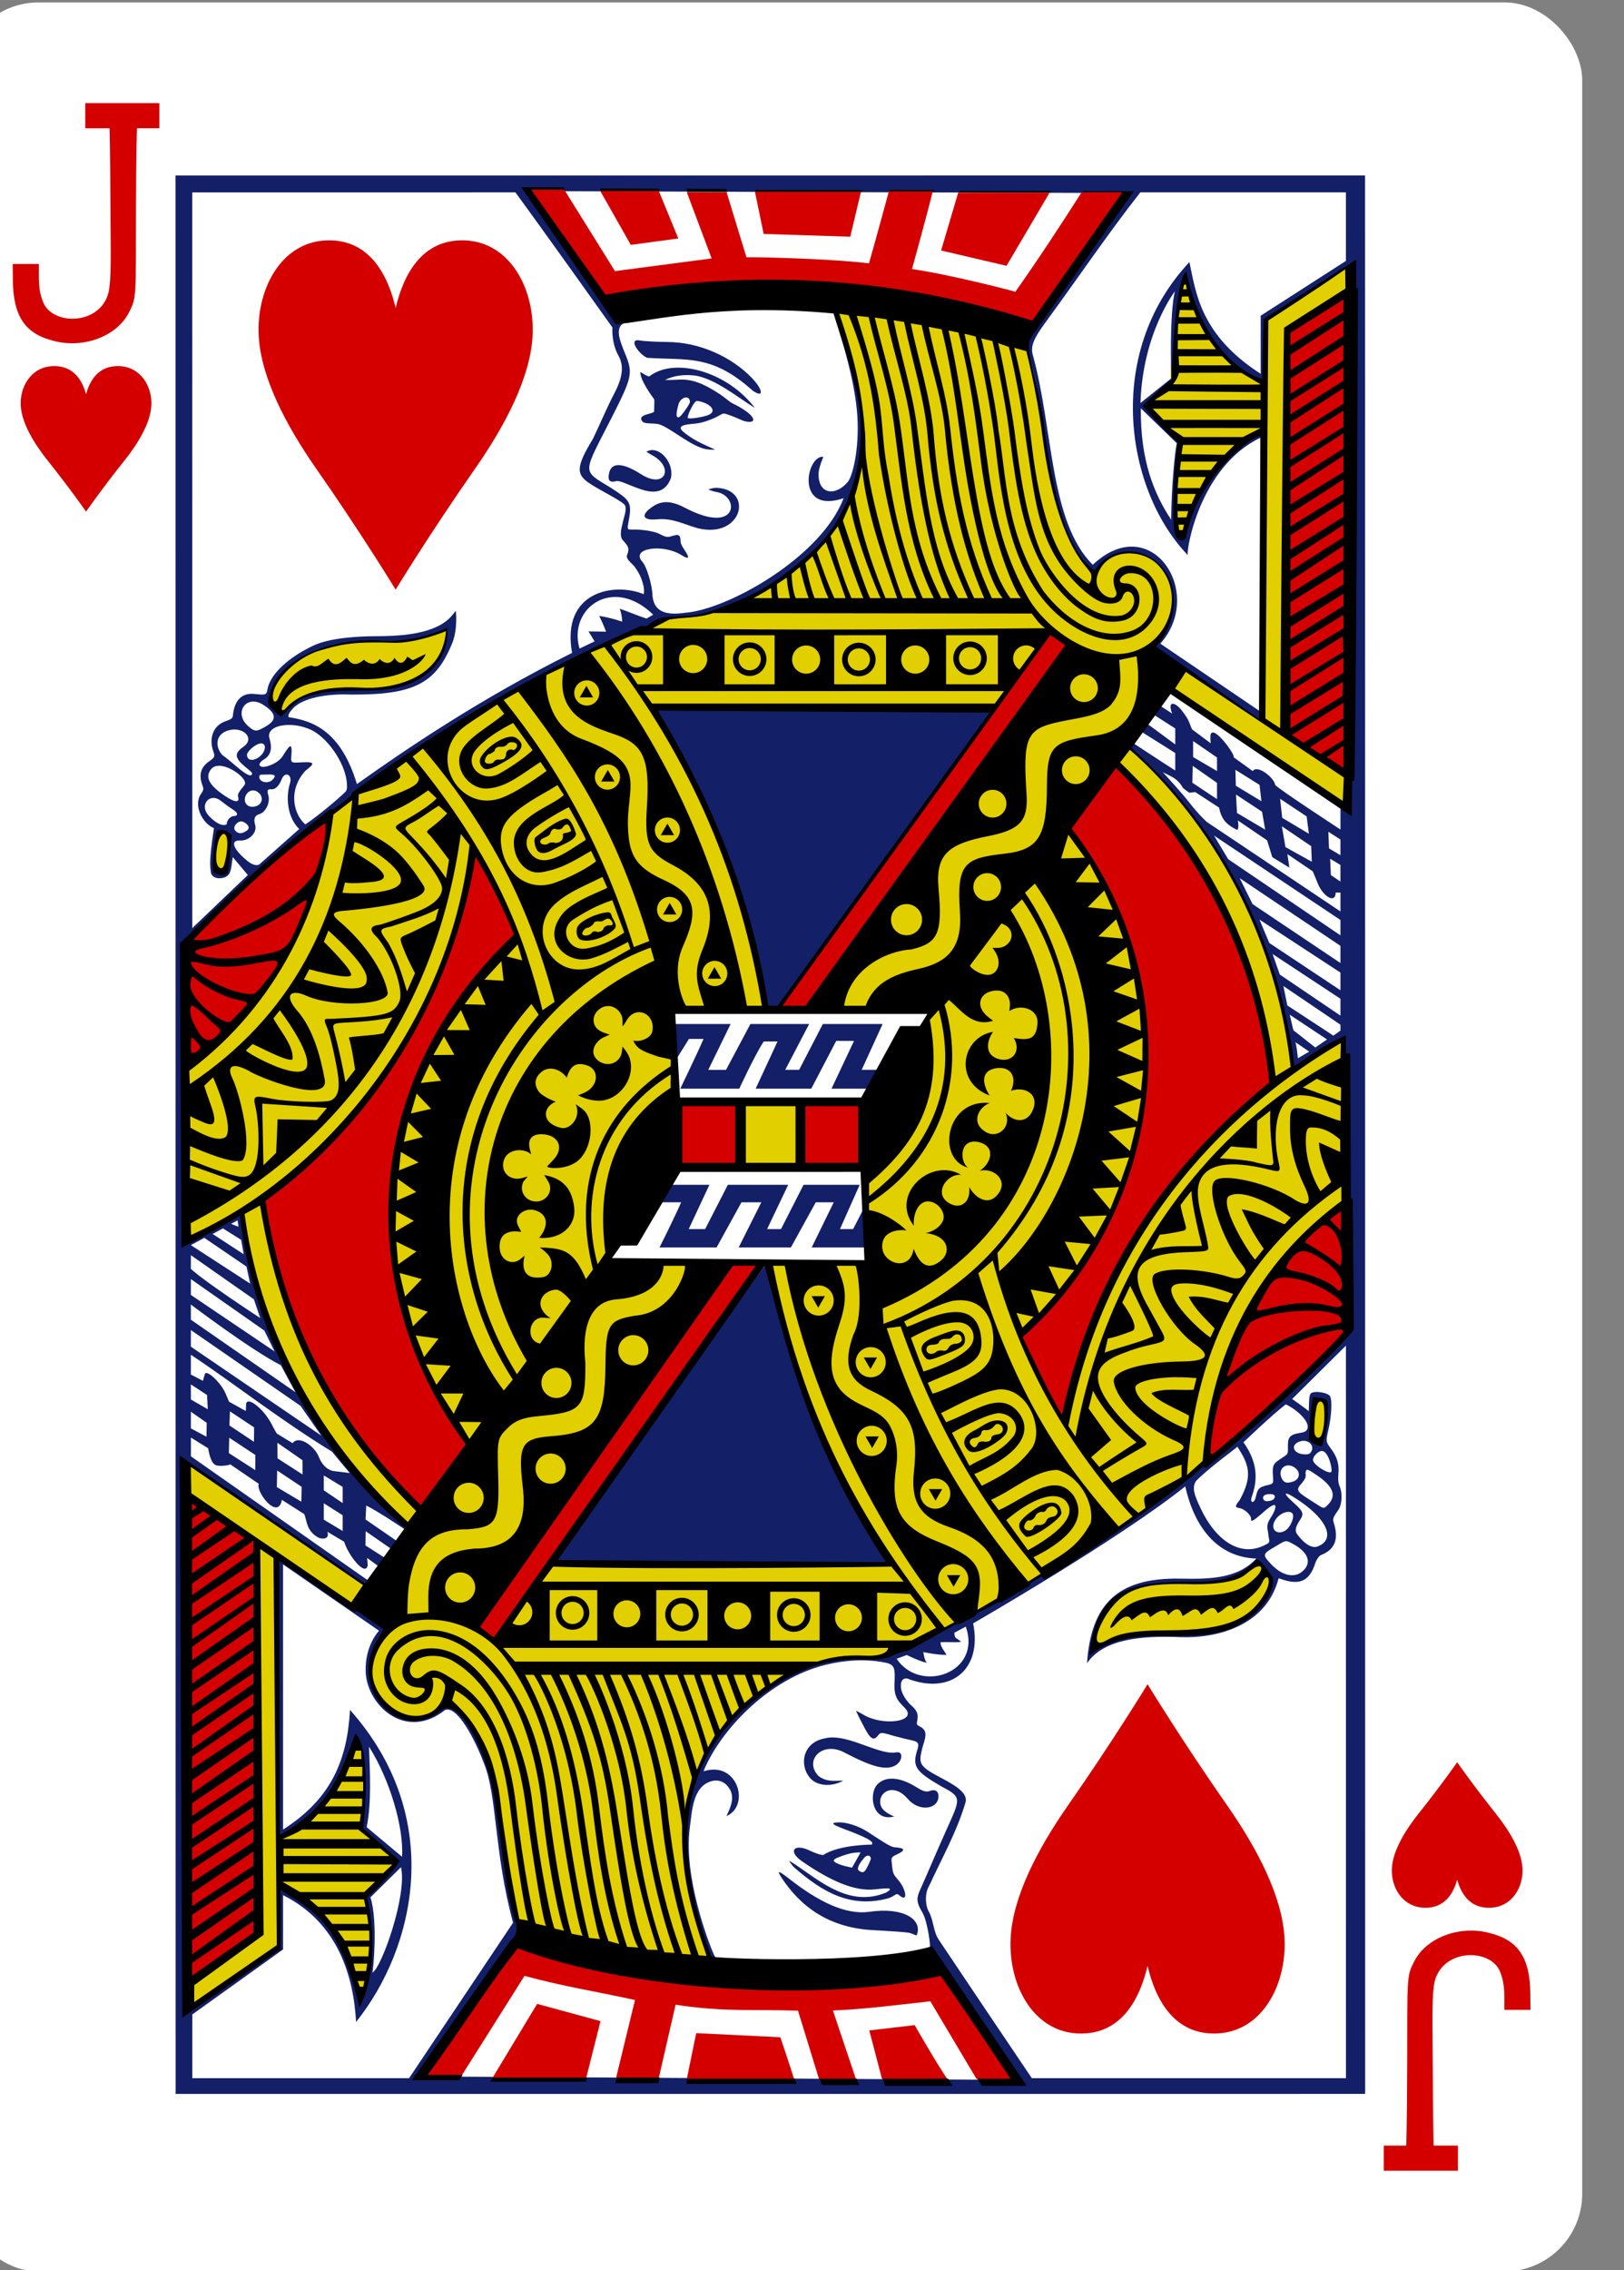 <?xml version="1.0" encoding="UTF-8" standalone="no"?>
<!-- Created with Inkscape (http://www.inkscape.org/) -->

<svg
   xmlns:dc="http://purl.org/dc/elements/1.1/"
   xmlns:cc="http://creativecommons.org/ns#"
   xmlns:rdf="http://www.w3.org/1999/02/22-rdf-syntax-ns#"
   xmlns:svg="http://www.w3.org/2000/svg"
   xmlns="http://www.w3.org/2000/svg"
   xmlns:sodipodi="http://sodipodi.sourceforge.net/DTD/sodipodi-0.dtd"
   xmlns:inkscape="http://www.inkscape.org/namespaces/inkscape"
   width="63mm"
   height="88mm"
   viewBox="0 0 63 88"
   version="1.1"
   id="svg5246"
   sodipodi:docname="J_ALL.svg"
   inkscape:version="0.92.4 (5da689c313, 2019-01-14)">
  <rect x="0" y="0" width="63" height="88" fill="#808080" stroke="none"/>
  <defs
     id="defs5240" />
  <sodipodi:namedview
     id="base"
     pagecolor="#ffffff"
     bordercolor="#666666"
     borderopacity="1.0"
     inkscape:pageopacity="0.0"
     inkscape:pageshadow="2"
     inkscape:zoom="0.35"
     inkscape:cx="400"
     inkscape:cy="147.5995"
     inkscape:document-units="mm"
     inkscape:current-layer="layer1"
     showgrid="false"
     inkscape:window-width="944"
     inkscape:window-height="1002"
     inkscape:window-x="2880"
     inkscape:window-y="0"
     inkscape:window-maximized="0" />
  <g
     inkscape:label="Layer 1"
     inkscape:groupmode="layer"
     id="layer1"
     transform="translate(0,-209)">
    <g
       id="g5943"
       transform="matrix(0.283,0,0,0.283,-880.45,417.258)">
      <rect
         ry="10.63"
         rx="10.63"
         style="display:inline;opacity:1;fill:#ffffff;fill-opacity:1;stroke:none;stroke-width:0.997;stroke-miterlimit:4;stroke-dasharray:none;stroke-opacity:1"
         id="rect10346-5-7"
         width="222.232"
         height="310.814"
         x="3105.784"
         y="-735.562" />
      <path
         sodipodi:nodetypes="cccscsccc"
         id="path10378-7-1"
         d="m 3122.925,-665.812 c 0,0 -2.215,-3.18 -5.202,-6.918 -1.999,-2.502 -3.597,-5.21 -3.745,-7.544 -0.17,-2.665 1.442,-5.339 4.362,-5.469 2.918,-0.13 4.103,2.055 4.585,3.856 0.482,-1.801 1.667,-3.986 4.585,-3.856 2.92,0.13 4.533,2.804 4.363,5.469 -0.148,2.333 -1.746,5.042 -3.745,7.544 -2.988,3.738 -5.202,6.918 -5.202,6.918 z"
         style="display:inline;opacity:1;fill:#d40000;stroke:none;stroke-opacity:1"
         inkscape:connector-curvature="0" />
      <path
         sodipodi:nodetypes="cccscsccc"
         id="path10380-5-9"
         d="m 3310.877,-494.498 c 0,0 -2.215,3.18 -5.202,6.918 -1.999,2.502 -3.597,5.21 -3.745,7.544 -0.17,2.665 1.443,5.339 4.363,5.469 2.918,0.13 4.103,-2.055 4.585,-3.856 0.482,1.801 1.667,3.986 4.585,3.856 2.92,-0.13 4.533,-2.804 4.362,-5.469 -0.148,-2.333 -1.746,-5.042 -3.745,-7.544 -2.988,-3.738 -5.202,-6.918 -5.202,-6.918 z"
         style="display:inline;opacity:1;fill:#d40000"
         inkscape:connector-curvature="0" />
      <path
         style="opacity:1;fill:#d40000;fill-opacity:1;stroke-width:1;stroke-miterlimit:4;stroke-dasharray:none"
         inkscape:connector-curvature="0"
         id="path35-67-2-8-6"
         d="m 3122.817,-721.768 v 3.443 h 3.339 c 0,0 0.081,3.319 0.11,10.36 0.026,6.837 0.165,10.228 -0.27,12.175 -1.17,4.487 -7.664,4.512 -8.954,1.286 -0.75,-1.877 -0.55,-3.336 -0.585,-5.226 h -3.59 c 0,0 0.021,0.952 0.026,2.116 0.021,5.046 1.69,7.459 5.595,8.411 4.015,1.086 8.71,-0.57 10.379,-4.006 0.995,-1.958 0.881,-2.092 0.905,-13.931 0.015,-7.898 0.134,-11.185 0.134,-11.185 h 3.075 v -3.443 h -10.163 z m 0,0" />
      <path
         style="opacity:1;fill:#d40000;fill-opacity:1"
         inkscape:connector-curvature="0"
         id="path35-6-7-4-8-8"
         d="m 3310.983,-438.542 v -3.443 h -3.34 c 0,0 -0.081,-3.319 -0.11,-10.36 -0.026,-6.837 -0.165,-10.228 0.27,-12.175 1.17,-4.487 7.664,-4.512 8.954,-1.286 0.75,1.877 0.55,3.336 0.585,5.226 h 3.59 c 0,0 -0.021,-0.952 -0.026,-2.116 -0.021,-5.046 -1.69,-7.459 -5.595,-8.411 -4.015,-1.086 -8.71,0.57 -10.379,4.006 -0.995,1.958 -0.881,2.092 -0.905,13.931 -0.015,7.898 -0.134,11.184 -0.134,11.184 h -3.075 v 3.443 h 10.163 z m 0,0" />
      <g
         transform="matrix(0.994,0,0,0.997,2558.828,-1241.02)"
         id="g3347-7-8-1">
        <g
           id="g9405-3-0-4"
           transform="translate(-1694.062,23.063)">
          <g
             id="g3861-4-5-0" />
        </g>
        <g
           id="g3498-4-3-9"
           transform="matrix(0.155,0,0,0.155,604.947,621.115)"
           style="display:inline">
          <g
             id="g2997-9-2-6">
            <g
               id="g3884-5-1-3"
               transform="rotate(0.338,363.289,269.87)">
              <g
                 id="g3000-2-1-2">
                <path
                   style="fill:#e2cf00;fill-opacity:1;stroke:none"
                   d="m 2152.5,-307.075 -74.281,48.419 -1.031,56.469 c -44.05,-21.138 -63.197,-55.755 -70.131,-96.311 -12.461,15.716 -13.654,95.63 -13.654,95.63 -11.32,5.874 -11.794,12.972 -19.027,19.868 7.108,11.733 27.219,31.705 27.219,31.705 -0.141,-0.353 -9.221,82.613 1.762,85.916 10.042,-35.359 23.405,-66.213 72.613,-98.559 0,0 0.745,131.716 -2.406,258.969 -20.819,-14.329 -64.839,-40.071 -93.281,-66.406 36.879,-47.559 -0.72,-109.551 -55.75,-68.375 -46.559,-54.972 -39.1,-139.136 -59.968,-195.922 0,0 -117.531,-32.505 -168.001,-29.859 42.389,110.456 34.162,245.065 -153.438,270.281 -89.886,41.104 -193.733,86.924 -294.657,172.522 -18.594,127.452 -84.331,190.204 -130.749,224.915 0.334,51.649 -0.345,102.776 1.781,154.906 -0.045,0.316 42.368,-27.841 49.031,-22.656 35.44,230.353 165.229,276.024 152.25,282.406 -2.092,1.029 -42.531,42.594 -42.531,42.594 L 1119.843,755.094 c -5.429,159.268 -2.283,321.678 0,481.219 27.968,-15.809 79.375,-53.625 79.375,-53.625 l 0.781,-54.188 c -0.238,-5.149 72.035,45.14 72.209,105.047 5.627,3.827 17.957,-86.207 6.729,-95.953 l 29.625,-30.563 -31.906,-30.719 c 0,0 8.098,-50.984 -8.439,-80.354 -10.716,67.233 -66.529,88.198 -66.529,88.198 0,0 -1.087,-245.754 -2.531,-245.969 l 99.563,63.031 c -53.916,73.428 40.984,97.261 52.094,61.531 61.23,57.058 37.658,125.274 64.438,206.219 l 173.75,31.875 c -71.607,-132.852 6.096,-284.229 146.719,-273.406 26.341,-10.973 50.187,-26.812 50.187,-26.812 0,0 -17.485,-28.577 -39.562,-55.094 l -300.968,-4.969 140.3,-263.049 -92.276,-2.969 c 64.075,-110.761 68.478,-107.887 48.67,-226.366 l 89.23,1.792 C 1634.559,313.26 1591.436,173.383 1530.594,81.906 l 338.281,3.031 -190.438,265.594 102.281,2.938 c -61.293,110.292 -72.758,107.914 -51.25,223.156 l -90.75,1.795 c 15.645,135.563 116.349,279.53 151.75,323.642 58.523,-13.872 167.794,-97.496 235.6,-149.489 8.788,-90.971 40.111,-168.412 122.002,-226.183 l 0.25,-149.76 c 0,0 -46.739,30.173 -46.727,28.088 0.191,-32.415 -16.707,-99.888 -47.875,-160.031 -33.444,-64.537 -88.346,-122.99 -100.975,-126.651 29.041,-43.937 41.433,-47.874 41.017,-48.57 L 2151.938,170.906 Z M 1352.121,14.953 c -59.988,15.339 -141.353,1.364 -158.277,54.266 -3.948,11.961 4.703,16.369 11.062,19.5 36.114,-44.836 128.984,17.091 147.214,-73.766 z M 1152.246,194.851 c -13.958,1.773 -9.245,30.533 -4.599,34.058 9.713,-2.141 12.501,-35.062 4.599,-34.058 z m 509.098,240.086 -46.781,0.219 -0.281,54.906 47.087,-0.029 z m 459.531,273.344 c -1.027,5.455 -5.268,29.047 6.149,24.782 13.472,-10.372 1.196,-57.123 -6.149,-24.782 z m -44.037,137.838 c -5.525,-8.05 -22.615,11.961 -36.639,12.712 -62.328,3.335 -108.246,-5.004 -116.012,60.2 35.945,-22.947 86.307,-12.486 118.75,-19.906 23.454,-7.784 50.36,-29.022 33.901,-53.006 z"
                   id="path2993-7-5-1"
                   inkscape:connector-curvature="0"
                   sodipodi:nodetypes="cccccccccccccccccccccccccccccccccccccccccccccccccccccccsccccccccscsccccccccssccs"
                   transform="rotate(-0.338,-32094.195,215703.32)" />
                <path
                   sodipodi:nodetypes="ccccccccccccccccccccccccccccccccccccccccccccccccccccccccccccccccccccccccccccccccccccccccccccccccccccccccccccccccccccccccccccccccccccccccccccccccccccscscccccccccccccccccccccccccccccccccccccccccccccccccccccccccccccccccccccccccccccccccccccccccccccccccccccccccccccccccccccccccccccccccccccccscccccccccccccccccccccccccccccccccccccccccccccccccccccccccccccccccccccccccccccccccccccccccccccccccccccccccccccccccccccccccccccccccccccccccccccccccccccccccccccccccccccccccccccccccccccccccccccccccccccccccccccccccccccccccccccccccccccccccccccccccccccccccccccccccccccccccccccccccccccccccccccccccccccccccccccccccccccccccccccccccccccccccccccccccccccccccccccccccccccccccccccccccccccsccccccccccscccccscscccccccccccccccccccccccccccccccccccccccccccccccccccccccccccccccccccccscccccccccccccccccccccccccccccccccccccccccccccccccccccccccccccccc"
                   inkscape:connector-curvature="0"
                   id="path3504-0-2-5"
                   transform="matrix(6.077,-0.036,0.036,6.058,-8818.911,-1119.478)"
                   d="M 1423.141,97.539 V 378.238 H 1597.293 V 97.539 Z m 51.043,2.283 87.717,0.283 c -2.673,7.648 -9.733,12.859 -13.396,20.434 -0.852,1.196 -0.811,2.124 -0.416,3.408 0.739,2.405 1.631,6.399 1.973,8.836 0.567,5.359 1.125,12.039 4.041,17.934 0.394,1.363 3.024,4.625 3.654,4.629 3.828,-5.367 13.742,-2.093 10.885,7.176 -1.108,3.594 -2.924,3.552 -2.139,4.229 l 15.77,10.789 c 0,0 0.454,-42.46 0.033,-42.447 -8.251,4.936 -8.598,7.814 -12.014,15.635 -2.142,-2.946 0.32,-10.171 -0.062,-14.055 l -4.76,-5.223 c -0.021,-0.014 3.73,-4.111 3.73,-4.111 0,0 1.27,-15.372 1.656,-15.16 0.752,5.379 5.895,14.004 11.83,15.93 l 0.137,-9.434 12.566,-8.057 -0.461,77.916 -1.242,1.332 v 3.371 c 0,0 -9.344,-6.104 -9.564,-6.539 -0.103,-0.999 -2.606,-3.027 -3.272,-2.01 l -2.811,-2.031 c 0.416,-0.11 -2.895,-4.79 -3.357,-3.34 -0.098,0.306 0.01,1.303 0.01,1.303 l -2.744,-2.047 c 0,0 -0.268,-0.638 -0.357,-0.898 -0.235,-0.681 -0.788,-1.4 -1.217,-1.961 -1.032,-1.226 -2.037,-1.29 -1.326,0.559 l -1.676,-1.092 -1.002,1.266 3.129,2.002 v 2.336 l -3.871,-2.861 c -1.054,0.004 -1.175,0.148 -0.959,1.082 l 4.83,3.033 v 2.559 c -2.003,-1.264 -6.016,-3.92 -6.016,-3.92 l -0.492,0.676 c 11.993,10.553 21.887,28.599 23.779,46.951 3.005,-1.496 7.69,-5.959 7.17,-3.281 0,0.637 0.795,1.303 0.795,1.303 l 0.805,40.002 c -7.934,7.158 -12.349,12.841 -21.607,19.846 -12.512,10.014 -30.276,20.53 -47.182,28.23 -4.815,0.283 -9.086,-1.039 -17.566,5.098 -9.573,6.028 -12.549,16.641 -10.865,28.182 0.869,4.173 2.471,10.013 3.106,10.736 0.185,0.21 0.619,-0.192 0.685,-0.191 0.066,3.9e-4 -0.127,-0.291 -0.127,-0.291 -0.884,-1.948 -4.501,-11.493 -3.566,-18.633 0.34,-2.478 0.418,-6.034 3.16,-6.822 1.076,-0.309 1.983,0.135 2.506,0.887 1.03,1.329 0.34,2.897 -0.303,4.215 3.53,-1.482 1.667,-8.169 -3.34,-6.551 0,0 0.234,-0.674 0.418,-0.977 2.512,-5.339 9.137,-12.524 17.395,-14.592 2.714,-0.679 5.882,-0.929 8.797,-0.33 1.457,0.299 1.425,0.929 1.334,3.082 -0.091,2.169 0.712,2.661 1.58,3.619 1.779,1.964 -3.27,2.622 -6.115,0.926 -0.686,-0.409 -1.094,-0.584 -1.094,-0.584 0,0 0.207,0.506 0.721,1.49 0.807,1.548 1.401,2.857 2.09,2.516 0.904,-0.642 0.189,-1.128 2.662,-0.346 0.858,0.238 2.135,0.547 2.66,0.654 1.134,0.232 1.1,0.588 0.82,1.477 -0.768,2.443 -0.117,3.137 3.547,5.277 3.091,1.638 2.831,1.681 0.568,6.727 -1.183,2.634 -2.494,5.744 -3.773,8.613 -0.516,1.165 -0.341,1.834 0.42,3.107 0.739,1.237 1.272,5.061 1.086,5.359 4.434,5.6 8.08,12.334 12.748,19.145 l -87.488,-0.518 c 0,0 8.927,-13.473 13.492,-19.754 0.848,-0.731 0.958,-1.69 0.627,-2.652 -0.081,-0.236 -2.644,-17.774 -2.678,-17.818 -1.014,-5.187 -2.333,-11.024 -7.277,-14.596 -1.88,2.13 -6.63,3.433 -9.223,0.672 -0.818,-0.871 -1.672,-2.019 -1.83,-3.836 -0.348,-2.465 0.548,-5.617 0.76,-5.945 0.342,-0.529 1.118,-1.007 1.105,-1.383 -0.025,-0.738 -1.375,-1.388 -3.312,-2.426 -4.122,-2.273 -12.205,-7.871 -12.205,-7.871 0,0 -0.272,29.296 -0.033,40.949 7.865,-3.318 11.518,-14.354 11.518,-14.354 1.998,2.506 0.508,10.102 0.642,12.652 1.72,2.092 3.318,2.725 4.951,4.98 -0.873,2.149 -2.562,3.534 -4.299,4.959 0.87,4.499 1.212,9.362 -0.727,14.43 -2.995,-8.903 -5.281,-11.786 -12.072,-16.025 0.249,3.443 -0.306,6.14 -0.053,9.162 l -13.217,9.172 -1.1,-80.744 27.111,18.604 0.373,-0.707 -25.988,-18.201 v -2.746 l 2.525,1.568 c 0,0 0.252,1.917 0.969,2.387 0.623,0.408 2.463,0.027 2.231,-0.06 l 4.215,2.875 c -0.528,1.059 2.812,5.482 3.377,2.342 l 3.285,2.092 c 0.387,0.94 0.285,2.525 2.141,3.469 0.699,0.251 1.583,0.111 1.232,-0.893 l 2.469,1.467 c 0.453,1.695 2.964,5.093 3.418,3.555 0.053,-0.179 -0.072,-1.191 -0.072,-1.191 l 1.738,1.264 c 0,0 1.754,-0.417 0.961,-1.213 l -2.934,-1.875 0.029,-2.086 3.789,2.627 c 0,0 0.909,-0.686 0.787,-1.178 l -4.592,-3.166 0.1,-2.047 c 1.883,0.992 3.823,2.28 5.766,3.574 0.01,0.005 0.323,-0.608 0.33,-0.604 -13.641,-11.124 -21.878,-29.726 -24.402,-45.789 -2.204,1.289 -5.926,3.529 -8.219,3.887 l 0.031,-43.008 c 7.624,-8.286 15.294,-14.735 24.949,-21.91 13.455,-10.901 28.498,-18.207 40.738,-24.066 2.12,-0.699 4.113,-1.801 6.322,-1.98 3.229,-0.151 3.98,-0.137 9.459,-2.432 14.305,-6.995 23.655,-17.713 13.475,-42.088 0.433,1.644 2.825,8.268 3.393,14.189 0.468,4.889 -0.483,9.221 -1.268,10.387 -1.803,2.219 -4.421,1.976 -4.344,-1.158 0.022,-0.887 0.705,-2.439 0.705,-2.439 -2.537,-0.276 -4.162,8.486 2.957,6.055 -3.238,8.62 -16.976,16.296 -23.141,16.756 -3.209,0.486 -4.738,-0.351 -4.848,-2.711 -0.062,-1.319 -0.78,-3.974 -1.494,-4.771 -1.735,-1.937 2.98,-2.698 5.801,-0.916 0.916,0.579 1.15,0.441 0.65,-0.381 -0.19,-0.312 -0.802,-1.15 -0.824,-1.557 -0.052,-0.954 -0.083,-1.268 -1.381,-0.842 -0.771,0.253 -1.217,-0.126 -1.816,-0.398 -0.527,-0.24 -1.461,-0.452 -2.633,-0.553 -2.191,-0.189 -2.082,0.527 -1.691,-1.787 0.39,-2.314 -0.092,-2.687 -2.746,-4.391 -4.298,-2.629 -4.067,-1.884 0.24,-10.379 2.938,-5.794 3.068,-6.375 1.91,-9.188 -0.942,-2.289 -1.768,-4.417 0.658,-4.73 -5.064,-1.65 -9.885,-14.482 -15.441,-19.082 z m -48.6,0.182 h 47.312 c 4.149,5.649 14.219,19.793 14.219,19.793 -0.025,-0.058 -0.202,2.196 0.865,4.096 0.817,1.455 0.678,3.127 -0.67,5.664 -0.891,1.678 -1.947,4.184 -3.064,6.52 -2.454,4.016 -2.421,5.116 -0.746,6.338 1.515,1.078 4.455,2.433 5.318,3.234 0.559,0.518 -0.074,1.892 -0.246,2.855 -0.132,0.516 -0.491,1.798 0.051,2.396 0.835,0.922 1.01,1.196 0.615,2.197 -0.241,0.611 0.983,1.384 1.185,1.791 0.804,1.117 1.046,1.983 1.211,2.646 0.169,0.681 0.059,1.268 0.059,1.268 -4.36,-1.789 -12.134,-0.404 -10.498,8.588 -13.625,6.786 -24.612,14.294 -31.506,19.195 -2.272,-7.524 -6.175,-9.244 -9.977,-9.785 -0.191,-0.278 0.148,-0.787 0.656,-1.328 1.708,-1.745 5.739,-2.117 8.475,-1.986 9.176,0.054 12.422,-1.593 14.82,-7.572 0.823,-2.052 0.506,-4.689 0.506,-4.689 0,0 -0.688,0.898 -1.068,1.236 -2.245,1.996 -6.271,2.418 -9.492,2.475 -5.625,-0.015 -8.56,0.573 -10.33,1.406 -3.566,1.678 -6.298,4.146 -6.693,6.406 -0.143,0.817 -0.253,0.817 -1.92,0.648 -1.793,-0.181 -2.78,0.903 -3.076,2.695 -0.133,0.801 0.108,0.862 -1.15,1.301 -1.817,0.634 -2.447,2.495 -1.774,4.4 0.261,0.739 0.226,0.887 -0.59,1.449 -1.276,0.879 -1.528,2.004 -1.053,3.383 0.192,0.558 0.329,0.703 -0.141,1.367 -1.205,1.703 0.227,4.397 1.881,5.037 -0.866,5.547 -0.473,5.824 -0.463,6.461 0.1,0.628 0.689,0.894 1.324,0.873 1.866,-0.086 1.583,-1.571 1.895,-3.088 l 2.201,2.613 -8.137,7.77 z m 138.81,0 h 30.094 v 10.035 l -12.48,8.021 v 8.496 c -8.936,-5.739 -9.486,-12.018 -10.435,-16.348 -12.632,13.498 -9.236,33.569 -0.231,42.879 -0.302,-0.389 1.619,-12.904 10.666,-17.195 v 40.115 l -14.693,-9.969 c 6.631,-7.469 -1.36,-19.583 -9.891,-11.537 -6.36,-6.358 -5.753,-19.804 -8.783,-30.725 -0.331,-1.231 0.1,-2.339 1.83,-4.693 4.608,-6.281 9.265,-13.161 13.924,-19.08 z m 5.07,14.467 c 0,0 -0.827,2.346 -0.541,12.75 l -4.514,3.615 c 0.317,-10.253 5.055,-16.365 5.055,-16.365 z m -78.596,7.17 c -1.387,-0.068 0.154,2.061 1.307,2.572 5.792,0.406 9.46,-0.595 15.439,4.787 1.686,1.195 1.579,-0.088 -0.084,-1.822 -2.989,-3.117 -7.687,-5.259 -12.402,-5.279 -1.385,-0.006 -3.529,-0.118 -3.941,-0.213 -0.119,-0.025 -0.226,-0.04 -0.318,-0.045 z m 1.631,5.291 c -0.43,-0.002 -1.265,-0.688 -1.305,-0.619 -0.058,1.115 1.611,3.416 2.035,3.992 0.036,0.308 -0.02,0.874 -0.025,1.775 -0.164,0.388 -2.565,0.386 -1.717,1.455 0.277,0.349 1.296,0.245 2.162,0.344 1.543,0.212 4.868,3.306 7.162,3.705 0.669,0.117 1.324,0.057 1.324,0.057 -1.648,-0.724 -3.353,-1.451 -4.771,-2.699 -1.071,-1.027 1.352,-1.006 2.1,-1.131 0.975,-0.116 2.161,-0.602 2.654,-0.832 1.405,-0.657 0.888,-0.813 2.348,-0.295 0.829,0.294 1.672,0.749 2.107,0.836 2.033,0.406 1.337,-1.094 -1.857,-2.621 -0.454,-0.217 -1.215,-0.923 -1.846,-1.336 -2.539,-1.662 -4.168,-2.272 -6.156,-2.15 -1.215,0.074 -1.918,0.037 -1.918,0.037 1.395,-0.661 2.79,-0.83 4.518,-0.625 2.962,0.553 5.896,3.017 8.639,4.727 -3.898,-5.207 -11.647,-7.55 -15.454,-4.619 z m 5.506,3.096 c 0.256,0.046 0.446,0.255 0.443,0.656 0,0.265 -1.151,1.93 -1.494,2.148 -0.597,0.38 -0.563,-0.453 -0.18,-1.807 0.197,-0.696 0.804,-1.074 1.23,-0.998 z m 1.498,0.492 c 1.907,0.278 3.076,1.534 1.58,2.09 -0.82,0.304 -2.984,0.671 -2.969,0.348 0.02,-0.435 0.952,-2.501 1.389,-2.438 z m 64.957,1.086 5.268,5.107 c -0.291,1.304 -0.783,6.279 -0.826,11.193 -2.522,-3.808 -4.517,-8.672 -4.441,-16.301 z m -71.615,6.105 c -0.316,0.013 -0.779,0.229 -0.779,0.229 0,0 0.349,0.256 0.894,0.553 3.227,1.757 1.867,5.013 -1.68,2.748 -2.476,-1.581 -4.348,-1.914 -4.684,-0.076 -0.139,0.761 -0.099,1.404 1.066,1.09 0.462,-0.125 1.717,0.511 2.756,0.891 1.368,0.501 4.112,1.681 5.242,-1.33 0.446,-1.878 -1.135,-4.173 -2.816,-4.104 z m 9.484,5.527 c -0.514,-0.019 -1.18,0.246 -1.18,0.246 0,-10e-6 0.643,0.278 1.135,0.354 3.513,0.537 3.293,6.452 -4.557,2.322 -2.608,-1.372 -3.975,-0.874 -5.383,0.322 -1.076,0.964 -0.477,1.549 1.289,1.365 2.243,-0.215 3.841,0.702 5.965,1.307 6.544,1.593 8.247,-5.707 2.731,-5.916 z m -14.742,15.971 c 1.708,0.018 3.626,0.783 5.481,2.594 l -0.975,0.566 c -1.537,-0.507 -2.428,-0.915 -3.916,-1.447 0.383,1.158 0.344,1.898 0.344,1.898 0,0 -1.709,-0.606 -3.353,-0.832 0.577,1.157 1.008,2.297 1.008,2.297 0,0 -1.098,-0.022 -2.576,-0.035 l 0.891,1.455 -2.205,1.057 c -1.192,-4.018 1.546,-7.593 5.303,-7.553 z m -24.766,4.814 c 0.354,3.758 -2.852,8.824 -14.033,8.723 -4.335,-0.095 -6.732,0.019 -10.016,3.557 l -2,-1.627 c 0.623,-2.409 1.67,-6.619 10.594,-8.617 5.172,-0.784 10.021,0.671 15.455,-2.035 z m -28.254,10.486 c 0.389,0.008 0.823,0.128 1.283,0.393 2.013,1.265 2.322,2.275 0.303,3.363 -1.15,0.62 -1.396,0.74 -2.455,-0.225 -1.644,-1.497 -0.816,-3.566 0.869,-3.531 z m 58.582,0.609 c 4.227,7.619 14.34,26.04 16.451,44.141 l 1.904,-0.057 31.332,-43.385 z m -53.383,2.812 c 1.101,0.004 2.353,0.271 3.467,0.846 1.051,0.586 2.09,1.585 2.945,2.752 1.149,1.569 1.969,3.442 2.049,5.037 0.021,0.425 0.055,0.736 -0.156,1.088 -1.256,1.262 -4.361,3.797 -5.932,4.832 -1.729,-1.481 -2.577,-5.01 0.012,-7.852 1.226,-0.948 1.616,-1.341 -0.482,-1.232 -1.547,0.08 -1.671,0.153 -1.584,-0.848 0.208,-2.393 -0.324,-1.54 -1.252,-0.074 -0.659,1.04 -2.237,1.589 -2.832,1.588 -0.82,-10e-4 -0.723,-0.617 0.053,-1.072 1.14,-0.67 1.236,-1.786 0.826,-3.119 -0.36,-1.232 1.052,-1.953 2.887,-1.945 z m -8.23,0.676 c 1.838,-0.132 3.159,1.424 1.492,2.561 -1.337,0.911 -1.179,1.638 0.211,2.807 0.728,0.612 1.176,0.938 1.111,1.104 -0.262,1.043 -2.9,-1.76 -4.356,-2.732 -1.062,-1.161 -1.056,-2.966 0.731,-3.572 0.276,-0.094 0.548,-0.147 0.81,-0.166 z m 140.578,1.686 3.498,2.406 v 1.982 l -3.498,-2.045 z m -136.516,0.342 c 1.008,-0.097 0.773,1.52 -0.59,2.217 -0.795,0.407 -1.413,0.148 -1.408,-0.572 0,-0.37 0.845,-1.189 1.488,-1.49 0.195,-0.091 0.366,-0.14 0.51,-0.154 z m -5.898,3.281 c 1.688,0.137 3.933,1.937 3.586,2.707 -0.159,0.353 -1.17,1.241 -0.996,1.793 0.287,0.91 -0.406,0.91 -1.851,-0.053 -2.396,-1.596 -3.012,-2.763 -2.123,-3.93 0.322,-0.423 0.822,-0.563 1.385,-0.518 z m 142.355,0.008 3.557,2.486 v 2.381 L 1572,186.387 Z m 6.252,0.576 3.531,2.205 0.279,2.393 -3.75,-2.268 z m -10.631,0.355 c 1.161,0.606 2.132,0.831 2.963,2.32 0.444,0.36 0.916,0.68 0.916,0.68 l 0.871,-0.094 3.5,2.273 c 0,0 0.094,0.91 0.715,1.816 0.597,0.871 1.9,1.43 1.9,1.43 0.279,-0.056 0.208,-0.877 0.117,-1.375 l 4.289,2.922 c 0.024,0.016 0.75,2.451 0.75,2.451 l 2.51,1.537 c 0,0 -0.215,-1.466 -0.293,-1.98 l 3.727,2.527 c 0,0 0.123,0.329 0.666,1.633 0.719,1.946 2.631,3.228 2.686,1.459 l 0.691,0.002 v 2.77 l -19.553,-13.086 c 0,1e-5 -1.207,-1.083 -2.418,-2.654 -1.314,-1.706 -4.037,-4.631 -4.037,-4.631 z m -131.188,0.338 c 1.248,-0.064 1.466,0.143 0.82,0.783 -0.663,0.658 -2.022,0.291 -1.904,-0.512 0.053,-0.362 0.295,-0.231 1.084,-0.271 z m 2.859,0.002 c 0.403,-0.054 0.752,0.413 0.584,1.141 -0.67,1.996 -0.502,5.061 1.312,6.828 l -5.856,5.191 c -0.44,0.22 -1.057,0.021 -1.726,-0.521 -1.972,-1.598 -2.704,-3.094 -0.996,-2.996 1.105,0.063 2.513,-1.044 2.113,-2.352 -0.241,-0.788 -0.085,-1.332 0.771,-1.553 0.848,-0.36 1.459,-1.68 1.178,-2.693 -0.23,-0.732 -0.119,-0.955 0.41,-0.889 0.561,0.07 1.147,-0.472 1.524,-1.438 0.182,-0.465 0.444,-0.686 0.685,-0.719 z m -4.799,2.318 c 0.334,0.021 0.701,0.213 1.051,0.656 0.735,1.465 -1.212,2.16 -1.982,1.48 -0.797,-0.742 -0.072,-2.201 0.932,-2.137 z m 143.84,0.602 3.82,2.521 0.455,2.619 -4.125,-2.441 z m -149.801,0.5 c 0.332,-0.027 0.707,0.073 1.084,0.348 0.306,0.223 1.146,0.896 1.619,1.184 1.009,0.613 1.166,1.084 0.283,1.137 -0.404,0.024 -0.988,0.672 -0.93,1.152 -0.496,0.472 -1.881,-0.241 -2.82,-1.441 -0.841,-1.076 -0.231,-2.298 0.764,-2.379 z m 156.262,0.121 3.883,2.586 0.332,2.535 -3.908,-2.33 z m -152.057,3.309 c 0.097,0.004 0.193,0.028 0.285,0.076 0.789,0.389 1.078,0.986 0.324,1.381 -0.654,0.395 -1.063,0.357 -1.475,-0.06 -0.54,-0.46 0.183,-1.423 0.865,-1.396 z m 152.312,0.717 4.299,2.912 0.086,2.277 -3.856,-2.141 z m -155.016,0.688 c 1.728,1.087 1.073,6.218 -0.102,6.201 -1.731,-1.329 -1.554,-4.891 0.102,-6.201 z m 161.826,0.113 1.768,1.139 v 2.295 L 1592.008,196 Z m -16.742,0.561 18.51,12.35 v 2.25 l -16.432,-11.143 z m 17,3.389 1.51,0.91 v 2.434 l -1.4,-0.955 z m -13.238,2.844 14.748,9.9 v 2.516 l -12.861,-8.621 z m 2.893,6.061 11.855,7.754 v 2.588 l -10.414,-6.918 z m 1.922,5.037 9.934,6.545 v 2.469 l -8.879,-6.008 z m 1.58,4.682 8.354,5.658 v 0.871 l -1.037,0.73 -6.74,-4.416 z m 0.932,4.203 5.459,3.619 -1.713,1.178 -3.221,-2.531 z m -90.002,1.357 c 0.102,1.168 -0.3,3.919 0.311,4.955 l 1.734,-2.775 h 2.133 c -0.964,2.246 -3.408,7.277 -3.408,7.277 h 8.641 c 0,0 2.196,-4.769 3.572,-6.9 l 2.029,-0.006 -3.205,6.906 h 8.146 l 3.647,-6.986 h 2.609 l -3.297,6.986 h 5.926 l 1.191,-2.754 h -2.701 l 3.066,-6.703 h -8.75 l -3.473,6.703 h -2.037 l 3.504,-6.703 h -8.6 l -3.568,6.703 h -2.6 l 3.273,-6.703 z m 90.84,2.656 2.008,1.383 -1.65,0.973 c -0.102,-0.792 -0.161,-1.579 -0.357,-2.355 z m -91.471,20.865 -1.504,2.562 h 3.035 c -0.995,2.288 -3.166,6.604 -3.166,6.604 h 8.355 l 3.641,-6.604 h 2.906 l -3.314,6.604 h 7.644 l 3.643,-6.604 h 2.631 l -3.227,6.604 h 8.16 l -0.412,-5.953 -1.688,3.271 h -1.924 l 2.889,-6.484 h -8.215 l -3.305,6.484 h -2.035 l 3.09,-6.484 h -8.834 l -3.328,6.484 h -2.406 l 3.033,-6.484 z m -63.406,5.203 0.127,0.943 -1.086,-0.432 z m -2.154,1.178 2.676,1.674 0.367,2.107 -4.547,-2.965 z m -2.717,1.385 6.168,4.199 0.539,2.494 -8.682,-5.631 z m -1.975,2.533 9.229,6.459 0.926,2.736 c 0,0 -7.788,-5.059 -10.154,-7.186 z m 84.336,1.096 -31.092,43.625 49.182,0.457 c -8.146,-13.327 -14.391,-28.029 -18.09,-44.082 z m -84.336,2.402 10.76,7.535 1.498,3.053 -12.258,-8.27 z m 0,3.723 c 0,0 8.868,6.708 13.172,8.875 0.501,0.969 2.141,3.955 2.141,3.955 l -15.312,-10.611 z m 0,3.732 16.066,11.102 3.029,4.342 -19.096,-13.01 z m 169.109,2.287 v 107.182 h -45.992 c -4.452,-6.571 -8.659,-12.862 -13.545,-20.137 -0.883,-1.222 -0.804,-2.815 -1.486,-4.146 -0.55,-0.869 -0.698,-2.733 0,-3.861 1.879,-4.075 4.016,-7.824 5.318,-12.18 0.575,-1.922 -3.316,-3.318 -5.299,-4.596 -1.54,-1.023 -1.503,-1.565 -0.934,-3.715 0.528,-1.528 0.579,-2.269 -0.389,-2.789 -0.545,-0.293 -0.559,-0.265 -0.416,-1.045 0.144,-0.79 -0.035,-1.336 -0.994,-2.16 -0.152,-0.131 -0.932,-0.945 -1.283,-1.92 -0.211,-0.594 -0.355,-2.041 0.766,-1.939 6.397,2.503 11.052,-1.322 9.672,-8.059 0,0 21.392,-12.305 31.057,-20.043 1.286,5.78 4.554,10.35 10.398,10.562 -2.796,3.074 -7.238,3.003 -11.191,2.936 -9.191,-0.156 -13.008,3.809 -13.592,12.375 2.494,-3.616 8.099,-4.03 13.611,-3.812 5.29,0.209 12.636,-1.565 14.441,-8.625 2.551,0.945 4.416,0.949 5.41,-2.332 0.186,-0.437 0.505,-0.943 0.797,-1.057 2.28,-0.888 2.524,-2.635 1.873,-4.686 -0.173,-0.592 -0.159,-0.76 0.635,-1.867 0.547,-0.763 0.693,-2.404 0.195,-3.568 -0.211,-0.495 -0.217,-1.085 -0.152,-1.834 0.117,-1.366 -0.193,-2.393 -1.088,-3.602 -0.734,-0.992 -0.788,-1.015 -0.391,-2.732 0.486,-2.099 0.633,-4.677 0.152,-5.072 -0.686,-0.564 -2.759,-0.733 -2.824,-0.084 -0.209,0.253 -0.143,2.295 -0.211,2.391 -0.437,-0.415 -2.455,-1.79 -2.408,-1.783 z m -169.109,1.328 c 6.368,4.23 13.005,9.483 20.662,14.18 l 2.598,3.125 -2.408,-0.293 c -0.052,-0.006 -1.38,-0.174 -2.133,-2.098 -0.594,-1.517 -2.915,-3.225 -3.826,-1.977 l -2.309,-1.406 c 0,0 -0.382,-0.624 -0.672,-1.211 -1.197,-2.423 -3.821,-4.462 -3.83,-2.98 0,0.195 -0.037,0.893 -0.037,0.893 l -2.453,-1.359 c 0,0 -0.364,-0.865 -0.531,-1.252 -0.671,-1.556 -2.776,-3.499 -3.01,-2.809 -0.125,0.368 -0.279,1.004 -0.279,1.004 l -1.772,-0.922 z m 0,4.342 2.371,1.551 0.107,2.08 -2.478,-1.422 z m 160.305,2.918 c 1.83,0.895 3.304,2.445 3.207,3.363 -0.057,0.546 -0.452,0.715 -1.143,0.822 -1.686,0.262 -1.774,0.816 -1.756,2.102 0.015,1.065 0.01,0.973 -0.912,1.584 -1.15,0.764 -1.411,0.903 -1.277,2.641 0.089,1.151 0.013,1.07 -0.623,1.275 -1.489,0.29 -1.622,0.645 -1.852,1.621 -0.175,1.045 -0.842,1.171 -0.685,0.303 0.685,-1.991 1.335,-4.655 -1.158,-8.156 0,0 4,-3.856 6.199,-5.555 z m 4.806,-0.837 c 2.503,1.367 0.609,6.34 -0.21,6.275 -1.338,-1.489 -0.577,-4.71 0.21,-6.275 z m -159.391,1.858 3.535,2.344 -0.014,2.115 -3.594,-2.391 z m -5.719,0.053 2.322,1.625 -0.035,2.035 -2.287,-1.221 z m 5.615,3.807 3.828,2.525 -0.01,2.219 -3.871,-2.494 z m 157.234,0.455 c 1.046,-0.037 1.763,0.976 1.031,1.777 -0.183,0.201 -0.412,0.214 -0.791,0.207 -1.699,-0.029 -2.223,-1.408 -0.705,-1.9 0.16,-0.052 0.315,-0.079 0.465,-0.084 z m -150.185,0.281 3.672,2.551 0.01,2.09 -3.658,-2.355 z m 140.551,0.582 c 1.702,2.63 2.272,4.263 0.355,7.777 -0.709,0.92 -0.777,1.086 -0.051,1.207 0.859,0.143 1.817,1.198 1.682,1.607 0,0.491 0.353,0.243 1.551,-0.766 1.453,-1.356 2.2,-1.682 2,-0.795 -0.485,1.622 -1.466,1.741 -1.047,3.479 0.097,1.508 0.632,1.399 -0.807,2.039 -3.298,1.467 -6.819,-0.72 -9.098,-5.59 -0.913,-1.951 -1.247,-2.913 -0.67,-3.906 1.536,-1.657 6.045,-4.937 6.084,-5.053 z m 12.447,0.631 c 0.859,0.127 1.432,2.394 1.332,2.977 -0.108,0.631 -2.717,-0.93 -2.713,-1.67 0,-0.57 0.844,-1.386 1.381,-1.307 z m -4.879,2.107 c 0.291,0.022 0.604,0.14 0.906,0.381 0.787,0.629 0.671,1.608 -0.266,1.959 -0.91,0.341 -1.444,0.238 -1.762,-0.545 -0.425,-1.047 0.248,-1.86 1.121,-1.795 z m 2.701,0.645 c 0.236,0.026 0.614,0.297 1.113,0.625 2.586,1.68 3.199,3.089 1.939,4.412 -0.71,0.747 -0.643,0.676 -1.943,-0.15 -2.554,-1.624 -2.953,-1.805 -2.057,-2.811 0.279,-0.313 0.713,-0.838 0.676,-1.234 -0.061,-0.65 0.035,-0.868 0.272,-0.842 z m -150.848,0.096 3.58,2.387 -0.035,2.18 -3.596,-2.139 z m 6.824,0.723 2.762,1.674 v 2.371 l -2.762,-1.871 z m 140.895,2.656 c 0.214,-0.022 0.98,0.391 2.174,1.225 3.962,2.767 4.987,5.513 2.451,6.51 -1.069,0.42 -2.31,-0.813 -3.035,-1.812 -0.461,-0.635 0.027,-1.449 0.49,-2.143 0.556,-0.832 0.354,-1.24 -0.943,-2.396 -1.014,-0.904 -1.351,-1.361 -1.137,-1.383 z m -2.633,0.086 c 0.183,-0.018 0.401,-0.013 0.65,0.019 0.158,0.067 0.576,0.215 0.119,0.756 -0.094,0.111 -1.367,0.608 -1.512,-0.162 -0.057,-0.303 0.192,-0.559 0.742,-0.613 z m -138.262,1.332 2.762,1.75 v 2.301 l -2.762,-1.656 z m 141.385,1.268 c 0.345,0.051 0.57,0.276 0.523,0.693 0,0.481 -0.473,1.566 -1.021,1.953 -1.347,0.95 -2.494,-0.184 -1.524,-1.568 0.54,-0.77 1.446,-1.164 2.022,-1.078 z m -0.393,4.287 c 0.204,0.025 0.413,0.142 0.77,0.326 2.284,1.183 3.044,2.797 1.48,4.113 -1.149,0.967 -2.925,0.649 -4.559,-1.088 -1.353,-1.439 -1.22,-1.496 0.68,-2.615 0.963,-0.567 1.289,-0.779 1.629,-0.736 z m -4.365,3.342 c 0,0 0.709,0.225 1.803,1.695 1.404,1.888 -1.086,3.633 -3.562,6.371 -5.311,3.533 -14.738,0.013 -22.072,4.32 0.174,-7.042 4.687,-10.048 14.234,-9.719 5.727,0.772 9.675,-2.564 9.598,-2.668 z m -142.594,0.047 14.065,9.713 c -0.051,0.016 -2.067,2.12 -1.973,5.906 0.113,4.925 5.81,10.3 11.611,5.693 1.715,-0.762 4.372,4.153 5.769,7.957 1.863,4.627 1.449,13.041 4.203,23.154 l -15.225,22.752 h -31.74 v -9.324 l 13.289,-9.516 v -7.939 c 8.063,4.031 10.329,11.897 10.688,18.553 8.721,-10.875 13.079,-29.973 -0.885,-45.66 -0.406,7.327 -2.73,13.004 -9.803,17.508 z m 99.957,9.105 c 2.4,6.811 -6.715,9.85 -10.127,4.703 l 1.486,-0.551 c 0,0 1.814,0.898 2.914,1.148 -0.383,-0.556 -0.488,-1.574 -0.488,-1.574 0,0 2.187,0.46 3.395,0.402 -0.368,-0.62 -0.877,-1.184 -0.889,-1.832 0.932,-0.101 2.024,0.07 3.031,-0.07 -0.739,-0.657 -0.986,-0.408 -0.99,-1.336 z m -19.395,16.215 c -0.438,-0.009 -0.861,0.033 -1.258,0.141 -3.351,0.61 -3.794,4.128 -1.992,5.957 1.159,1.109 3.228,1.078 4.697,0.215 -1.412,0.029 -2.381,0.211 -3.586,-0.643 -2.237,-2.242 0.47,-5.248 3.816,-3.436 4.062,2.125 5.979,2.584 7.326,1.904 1.153,-0.581 1.309,-2.185 0.199,-1.947 -2.24,0.402 -6.136,-2.128 -9.203,-2.191 z m -67.98,1.348 c 3.07,4.845 5.108,11.838 4.84,16.109 l -5.18,-4.334 c 0.736,-3.597 0.472,-8.097 0.34,-11.775 z m 76.799,4.689 c -0.966,-0.06 -1.777,0.223 -2.379,0.842 -1.299,1.371 -0.773,5.545 2.484,4.684 0,0 -1.581,-0.555 -1.94,-1.502 -0.704,-1.859 1.697,-3.654 3.904,-1.082 1.67,1.945 4.316,1.527 4.494,-0.178 0.081,-0.774 -0.296,-1.327 -1.281,-0.963 -0.588,0.217 -1.115,-0.053 -1.975,-0.584 -1.221,-0.754 -2.343,-1.157 -3.309,-1.217 z m -8.066,6.389 c -1.312,0.051 -0.885,0.325 0.877,0.992 2.713,1.028 4.536,1.79 3.98,2.27 0.114,-0.009 -4.766,-0.027 -7.088,1.52 -0.47,-0.03 -1.209,-0.288 -1.938,-0.639 -2.358,-1.136 -3.28,0.088 -1.185,1.539 4.29,2.971 7.778,4.428 10.641,4.123 1.872,-0.2 2.9,-0.296 1.781,0.424 -5.394,2.308 -9.758,-1.632 -13.373,-4.045 -0.649,-0.433 -0.92,-0.564 -0.92,-0.564 0,0 0.357,0.64 0.807,1.031 4.068,3.538 8.234,6.006 13.824,4.424 0.952,-0.386 0.988,-0.695 1.336,-0.533 1.617,1.459 1.122,-0.872 -0.012,-2.125 -0.672,-0.826 -0.759,-0.81 -0.908,-2.271 -0.096,-0.935 -0.168,-1.034 0.662,-1.42 1.827,-0.85 0.74,-1.004 -0.324,-1.088 -0.648,-0.091 -1.74,-0.865 -3.91,-2.264 -1.301,-0.845 -3.104,-1.418 -4.25,-1.373 z m 3.234,4.403 -1.242,2.223 c 0,0 -2.029,-0.352 -2.613,-0.889 -0.182,-0.167 0.01,-0.355 0.382,-0.535 1.203,-0.458 2.182,-0.847 3.473,-0.799 z m 1.076,0.465 c 0.203,-0.016 0.38,0.103 0.434,0.443 -0.063,0.293 -0.532,1.344 -0.844,1.756 -0.264,0.349 -0.54,0.221 -0.824,0.068 -0.6,-0.322 0.131,-1.268 0.652,-1.91 0.153,-0.192 0.379,-0.341 0.582,-0.357 z m -68.359,1.688 c 0.937,4.01 -2.81,14.681 -4.188,15.432 0.074,0 0.869,-7.368 -0.285,-11.021 z m 55.416,0.738 c -0.175,-0.029 -0.075,0.223 0.268,0.75 2.791,4.285 6.971,7.382 13.41,7.725 1.942,0.103 5.035,0.292 5.406,0.412 0.91,0.294 0.95,0.526 1.07,0.152 0.69,-2.134 -1.998,-3.964 -6.979,-3.252 -3.513,0.502 -7.514,-1.501 -11.789,-4.852 -0.761,-0.596 -1.211,-0.906 -1.387,-0.936 z"
                   style="fill:#131f67;fill-opacity:1;stroke-width:0.165" />
                <path
                   sodipodi:nodetypes="cccccccccccccccccccccccccccccccccccccccccccccccccccccccccccccccccccccccccccccccccccccccccccccccccccccccccccccccccc"
                   inkscape:connector-curvature="0"
                   id="path3502-5-8-1"
                   d="m 297.83,1104.724 8.147,-40.682 74.87,3.196 c 0,0 8.844,25.456 12.431,36.923 z m -172.857,0.034 39.325,-65.818 56.482,14.968 -12.672,51.345 z m 109.697,0.338 16.671,-70.109 c -32.301,-6.911 -62.759,-11.4 -98.421,-20.8 l -57.258,91.654 -34.779,-0.719 c 29.723,-40.09 83.963,-121.018 83.963,-121.018 125.758,42.434 252.329,48.975 379.583,25.414 0,0 47.3,61.638 64.318,95.114 l -33.108,-1.43 -41.529,-68.623 c -28.618,3.275 -56.759,7.256 -86.629,8.678 l 20.814,60.579 -32.869,0.194 -19.003,-60.417 c -35.846,-1.175 -65.951,1.799 -108.937,-4.666 l -14.757,65.894 z m 236.844,-1.372 -11.572,-42.985 40.365,-4.955 c 0,0 18.929,32.716 29.273,47.572 z M 106.658,705.862 C 156.45,629.202 332.232,383.366 332.232,383.366 l 26.378,-0.356 c 0,0 -157.755,223.256 -233.636,335.177 z m -256.906,-117.281 62.135,44.184 2.492,346.845 -62.613,44.621 z M 103.254,19.624 141.14,92.696 C -17.099,244.402 15.164,421.136 101.159,546.825 c -0.026,0.007 -21.647,31.295 -34.697,58.416 C -49.33,529.859 -85.581,332.388 -84.713,330.268 41.724,216.146 58.648,179.945 103.254,19.624 Z M 756.702,556.11 c 7.556,-111.671 61.721,-184.949 122.634,-229.889 l 3.799,113.518 c -39.822,38.672 -81.937,78.606 -126.434,116.372 z M 589.883,444.654 C 728.475,313.686 732.137,128.833 629.812,-6.237 L 671.018,-64.503 C 730.283,-1.819 788.423,63.887 813.908,217.237 726.063,287.322 648.757,402.73 628.695,518.885 Z M 396.956,294.362 l -0.569,-53.188 51.38,-0.565 0.313,53.106 z m -110.195,0.235 -1.059,-53.001 51.534,0.068 -0.485,53.738 z M 373.431,154.087 c 0,0 173.043,-244.743 240.326,-332.415 l 14.468,10.51 -227.833,321.163 z M -29.301,-14.554 c 0.393,95.396 -60.311,171.348 -122.481,221.035 l 0.212,-108.613 c 37.387,-39.129 78.802,-76.279 122.269,-112.422 z m 904.837,-465.69 2.862,423.413 -58.582,-34.806 2.856,-355.11 z M 597.444,-453.529 C 465.468,-487.014 345.357,-496.558 219.309,-468.766 202.744,-488.286 146.989,-569.661 146.989,-569.661 l 31.906,0.28 45.578,72.004 85.957,-11.748 -22.494,-58.659 35.465,-0.055 18.012,57.551 c -0.184,-0.452 69.986,0.281 109.007,4.668 6.074,-21.445 17.354,-64.054 17.354,-64.054 l 39.068,-0.254 c -4.898,20.474 -18.092,69.189 -18.092,69.189 32.024,4.26 91.464,18.997 92.011,19.646 20.648,-29.551 39.83,-59.097 58.489,-88.637 l 38.07,-0.408 c -11.101,19.064 -77.758,117.544 -79.874,116.61 z m -24.613,-50.611 -58.297,-13.23 14.899,-51.395 81.373,-0.527 z m -334.413,-16.587 -27.349,-47.456 52.084,-0.307 17.494,41.835 z m 118.176,-10.398 -8.112,-37.869 94.592,-0.558 -9.43,40.446 z"
                   style="fill:#d40000;fill-opacity:1" />
                <path
                   style="fill:#000000;stroke-width:1.062"
                   d="m 1447.086,96.598 13.844,20.041 c 5.55,-0.484 15.137,-3.148 31.879,-1.578 0,0 2.366,7.165 3.168,10.684 2.389,9.519 -0.771,19.182 -6.33,24.15 -2.821,2.522 -6.547,5.508 -10.502,7.041 -5.479,2.295 -6.037,2.282 -9.266,2.434 -2.135,0.1 -2.352,0.183 -3.519,0.791 -0.36,0.126 -0.596,0.503 -0.916,0.611 -0.271,0.091 -0.783,-0.014 -0.783,-0.014 -17.808,7.828 -31.747,16.557 -42.277,24.352 -0.123,0.091 -0.2,0.497 -0.318,0.594 -0.862,0.707 -1.656,1.243 -2.496,1.889 -0.116,0.089 -0.374,-0.071 -0.488,0.018 -12.389,9.574 -19.407,17.337 -21.988,19.578 l 0.254,44.576 c 0,0 5.638,-2.908 8.531,-4.68 2.031,17.26 10.615,34.027 24.166,45.672 l -5.879,8.129 -27.09,-18.709 0.377,82.248 14.402,-10.033 v -8.676 c 4.292,2.899 8.483,4.028 11.531,17.232 2.437,-4.638 2.223,-11.545 1.131,-16.16 -0.211,0.29 3.237,-2.744 4.771,-5.328 l -5.352,-4.762 c 0,0 1.385,-11.533 -1.139,-13.855 -1.997,5.235 -3.589,10.784 -11.051,14.822 l -0.094,-40.064 c 3.719,2.363 7.238,5.023 10.914,7.447 l 0.506,-0.102 3.805,2.613 c 0,0 -0.405,0.816 -0.773,1.377 -4.622,7.031 3.079,15.656 9.344,10.467 2.453,-2.032 7.057,6.417 7.926,14.543 0.884,5.249 1.361,11.765 2.783,16.324 0.44,1.33 0.267,2.078 -0.67,2.885 -4.801,6.775 -14.451,20.426 -14.451,20.426 h 6.953 l 0.502,-0.799 h -5.123 c 4.415,-5.892 8.626,-12.758 13.205,-18.51 17.064,6.442 45.016,7.932 61.897,4.025 3.486,4.904 6.876,10.045 10.229,15.041 h -4.856 l 0.668,1.047 h 6.568 l -13.834,-20.428 c -9.535,2.845 -32.781,1.736 -32.357,1.5 0,0 -0.064,-0.157 -0.869,-2.475 -3.991,-12.923 -4.362,-24.393 5.65,-33.662 5.318,-4.743 11.26,-7.871 17.892,-7.277 2.966,-0.058 3.022,-0.219 4.258,-0.779 0.681,-0.308 2.092,-0.631 2.092,-0.631 l 6.721,-3.736 0.887,-0.178 1.932,-1.021 0.4,-0.475 3.123,-1.592 0.351,0.029 4.221,-2.438 0.057,-0.342 1.66,-1.029 0.397,0.42 c 0.46,0.038 16.552,-10.552 23.262,-16.455 l 0.416,0.154 c 7.836,-6.36 18.489,-16.386 21.648,-20.193 l -0.17,-19.08 -0.268,-0.232 -0.107,-21.129 h -0.611 l -0.027,-2.605 c -3.465,1.287 -7.277,4.513 -7.533,4.379 -2.206,-17.888 -10.417,-34.363 -23.834,-46.463 l 5.713,-7.914 26.529,17.904 0.072,-5.23 h 0.33 c 0.326,-20.057 0.504,-72.045 0.504,-72.045 l -0.262,-0.025 -0.01,-4.15 -13.561,8.684 -0.191,8.775 c -6.012,-1.97 -9.82,-9.214 -11.082,-15.67 -1.752,0.705 -2.191,15.809 -2.191,15.809 -0.273,-0.039 -4.264,3.787 -4.264,3.787 0,0 3.408,3.827 5.209,5.387 -0.376,0.812 -1.122,12.18 -0.332,13.605 0.362,1.051 1.613,0.901 1.619,-0.205 1.829,-8.961 10.304,-14.843 10.779,-14.301 l -0.207,41.32 -15.055,-10.584 c 3.161,-3.58 3.827,-9.619 -0.154,-12.574 -3.992,-2.963 -7.902,-0.45 -8.826,1.434 -4.888,-3.195 -6.531,-15.033 -7.244,-19.668 -0.178,-2.255 -0.757,-5.316 -1.422,-8.078 -0.417,-1.731 -0.913,-3.385 -0.977,-4.936 -0.028,-0.73 0.057,-1.047 0.719,-1.961 l 14.639,-20.828 -7.473,-0.025 -0.072,0.129 5.877,0.016 -13.199,18.803 c -19.858,-6.258 -40.45,-7.772 -62.478,-3.803 l -10.881,-15.352 4.945,-0.02 -0.193,-0.332 z m 11.484,0.178 0.209,0.375 8.553,-0.025 -0.129,-0.318 c 0,0 -8.615,-0.031 -8.633,-0.031 z m 12.682,0.045 0.164,0.453 5.834,0.021 -0.178,-0.443 z m 29.795,0.16 -0.059,0.207 6.43,0.01 0.059,-0.205 z m -19.707,0.004 0.062,0.266 h 15.514 l 0.057,-0.248 z m 29.873,0.141 -0.061,0.217 13.391,-0.01 0.113,-0.207 z m 56.502,11.457 0.041,2.826 -8.994,5.736 c -0.225,12.091 -0.572,58.602 -0.572,58.602 l -2.154,-1.418 0.424,-58.242 c 0,0 7.957,-5.128 11.256,-7.504 z m -23.605,2.275 h 0.305 l 0.092,0.654 h -0.523 z m 0.639,1.707 0.236,0.881 h -1.316 l 0.158,-0.855 z m 22.705,0.459 v 1.846 l -7.762,4.863 v -1.83 z m -23.955,1.535 2.031,0.027 0.402,1.02 h -2.619 z m -49.842,0.549 1.357,0.203 c 3.11,7.443 3.913,13.836 4.453,20.486 1.24,8.632 3.744,17.238 5.484,20.916 h -1.99 c -0.23,-0.03 -4.433,-12.502 -5.309,-19.881 -0.235,-1.461 -0.14,-2.817 -0.215,-4.172 -0.443,-5.706 -1.223,-9.993 -3.781,-17.553 z m 2.551,0.299 1.734,0.18 c 1.21,5.286 2.975,10.272 3.691,15.582 1.146,8.493 1.76,17.173 5.844,25.545 h -1.621 c -2.478,-5.66 -4.011,-11.584 -4.998,-17.967 -0.772,-3.66 -0.781,-6.408 -1.189,-9.717 -0.497,-3.973 -2.023,-9.027 -3.461,-13.623 z m 2.633,0.248 1.734,0.258 c 1.14,5.249 3.095,11.023 3.613,15.768 1.055,9.662 2.567,18.644 5.606,25.033 h -1.213 c -4.694,-9.119 -4.769,-17.261 -6.084,-25.807 -0.774,-5.033 -2.416,-10.066 -3.656,-15.252 z m 2.764,0.406 1.531,0.238 c 1.064,5.222 2.975,11.131 3.42,16.428 0.787,9.375 2.444,16.417 5.924,23.986 h -1.435 c -4.201,-7.372 -4.764,-16.338 -6.072,-25.502 -0.722,-5.062 -2.35,-10.156 -3.367,-15.15 z m 65.85,0.012 v 2.285 l -7.762,4.998 v -2.256 z m -63.346,0.441 1.6,0.25 c 1.03,5.036 2.946,10.411 3.398,15.314 0.773,8.38 2.311,16.837 5.756,24.635 h -1.478 c -3.643,-7.873 -5.228,-14.941 -5.918,-23.99 -0.387,-5.074 -2.333,-11.261 -3.357,-16.209 z m 42.268,0.027 0.842,1.539 h -4.006 l 0.045,-1.523 z m -39.635,0.475 1.902,0.371 c 2.015,8.033 2.543,15.64 3.916,23.275 1.716,9.487 3.525,14.282 5.002,16.051 h -1.574 c -3.841,-8.214 -5.203,-16.356 -6.096,-24.816 -0.526,-4.992 -2.157,-9.91 -3.15,-14.881 z m 2.9,0.541 1.449,0.293 c 1.73,6.566 2.509,12.707 3.27,18.65 1.383,11.287 5.134,19.816 5.932,20.213 h -1.6 c -3.469,-4.809 -4.753,-13.009 -6.459,-24.562 -0.75,-5.079 -1.496,-9.858 -2.592,-14.594 z m 2.334,0.471 1.625,0.4 c 0,0 1.466,5.777 2.572,13.443 0.922,6.389 1.406,18.961 8.33,26.189 3.456,3.609 9.546,6.742 13.701,3.336 1.775,-1.518 2.919,-3.95 1.852,-6.551 -1.794,-4.355 -7.87,-3.609 -5.848,0.959 0.226,1.096 -1.202,1.144 -2.197,0.074 -1.045,-1.143 -0.784,-2.446 -0.043,-3.645 1.562,-2.526 5.744,-2.787 8.199,-0.531 3.922,3.853 2.226,10.465 -2.74,12.561 -5.721,2.438 -13.096,-2.594 -16.016,-7.396 -4.83,-8.366 -5.576,-16.305 -6.709,-24.752 -0.576,-4.562 -1.685,-9.351 -2.727,-14.088 z m 2.449,0.676 1.649,0.402 c 0.01,0.022 1.81,8.141 2.408,12.951 0.739,5.945 1.554,12.951 4.092,18.359 1.578,3.363 3.877,6.192 6.199,7.84 1.996,1.417 3.785,2.312 6.441,1.732 3.067,-0.67 3.2,-5.429 0.273,-5.441 -1.495,-0.006 -0.52,-1.449 0.721,-1.49 4.41,-0.146 4.537,6.825 0.385,8.381 -4.755,1.781 -9.893,-1.574 -13.076,-5.791 -5.569,-8.675 -5.349,-16.589 -6.572,-23.584 -0.327,-3.685 -2.396,-13.186 -2.52,-13.359 z m 33.369,0.242 1.008,1.352 -5.6,-0.025 0.023,-1.287 z m -30.912,0.449 1.578,0.551 c 0.044,0 1.585,6.303 2.541,13.752 1.136,7.182 1.506,13.16 5.215,18.348 1.543,2.158 4.455,5.036 6.289,5.379 1.136,0.246 2.313,-0.005 2.602,-0.871 0.473,-1.419 1.687,-0.766 1.713,0.521 -0.01,0.901 -0.665,1.837 -1.779,2.162 -5.451,0.946 -10.438,-5.918 -11.951,-9.398 -2.05,-5.063 -2.926,-10.722 -3.814,-17.766 -0.376,-2.982 -2.176,-12.488 -2.393,-12.678 z m 50.572,0.252 -0.027,2.275 -7.734,4.891 v -2.213 z m -48.197,0.443 1.77,0.484 c 0,0 1.475,5.544 2.356,12.391 0.893,6.944 2.81,15.011 6.393,19.184 0.326,0.4 0.549,0.683 0.69,0.918 0.257,0.567 -0.049,1.526 -0.315,1.527 -6.382,-3.331 -7.891,-16.717 -8.439,-21.242 -0.808,-6.999 -2.453,-13.262 -2.453,-13.262 z m 24.074,1.232 h 6.375 l 1.342,1.326 -7.646,-0.004 z m 24.123,1.688 v 1.887 l -7.762,4.932 v -1.93 z m -20.652,0.721 c 1.899,-0.007 4.179,-0.005 5.707,0.021 l 2.824,1.67 c 0.073,0.123 -12.82,0 -12.82,0 0.336,-0.449 0.668,-0.894 0.873,-1.67 0,0 1.517,-0.015 3.416,-0.021 z m 20.652,2.271 v 2.264 l -7.762,4.879 v -2.125 z m -25.562,0.428 c 1.287,0.028 10.002,0.114 13.441,0.15 v 1.168 h -15.541 z m -2.363,2.562 15.805,0.041 v 1.586 h -14.217 z m 27.926,0.301 v 2.363 l -7.762,4.822 v -2.24 z m -25.35,2.533 c 0,0 8.819,-0.02 13.229,0 l -2.588,1.314 h -8.705 z m 25.35,0.773 v 2.227 l -7.762,4.895 v -2.195 z m -23.492,1.701 h 7.545 l -1.471,1.434 -6.289,-0.088 z m 23.492,1.562 v 2.389 l -7.762,4.756 v -2.068 z m -23.795,0.873 h 5.35 l -0.953,1.227 h -4.541 z m -46.705,0.701 c 0.607,6.509 3.015,13.124 5.168,19.275 h -1.711 c 0.085,0.116 -3.353,-7.671 -4.504,-14.969 0.183,-0.212 1.137,-4.171 1.047,-4.307 z m 46.365,1.547 h 3.996 l -0.869,1.619 -3.256,-0.006 z m 24.135,0.367 v 2.088 l -7.762,4.787 v -1.902 z m -24.264,2.113 h 2.648 l -0.625,1.457 h -2.053 z m 24.264,1.125 v 2.229 l -7.762,4.828 v -2.15 z m -72.227,0.4 c 0.779,5.102 4.221,13.35 4.473,13.723 h -1.467 c -0.175,0.527 -4.055,-11.34 -4.055,-11.34 0,0 0.31,-0.782 1.049,-2.383 z m 47.938,1.004 h 1.57 l -0.268,0.891 -1.272,0.031 z m 0.141,1.969 h 0.816 l -0.195,0.801 h -0.51 z m 24.148,0.041 v 1.801 l -7.762,4.926 v -1.705 z m -74.019,0.199 c 1.177,3.508 2.336,7.089 3.731,10.51 h -1.738 c -1.246,-2.885 -2.35,-6.684 -3.062,-9.074 z m -1.75,2.338 2.889,8.172 h -1.641 c -0.962,-2.05 -1.771,-4.4 -2.566,-6.701 0,0 0.589,-0.763 1.318,-1.471 z m 75.769,0.508 v 2.135 L 1559.691,156 v -1.84 z m -77.725,1.535 c 0.901,1.929 1.359,4.111 2.33,6.129 h -2.027 c -0.73,-1.821 -1.359,-5.139 -1.359,-5.139 z m -1.859,1.588 c 0.379,1.517 0.697,2.974 1.293,4.541 h -1.891 c -0.557,-1.243 -0.604,-3.551 -0.604,-3.551 z m 79.584,0.301 v 2.234 l -7.762,4.68 v -2.074 z m -81.496,1.236 c 0.07,1.136 0.271,2.001 0.471,3.004 h -1.709 c -0.134,-0.588 -0.204,-1.326 -0.19,-2.062 z m -2.314,1.525 c 0,0 0.119,1.489 0.135,1.479 h -2.688 c 0.918,-0.467 2.553,-1.479 2.553,-1.479 z m 83.811,0.84 v 1.785 l -7.762,4.854 v -1.811 z m -92.273,2.826 46.633,0.066 c 0.564,0.717 1.005,1.435 1.969,2.152 -17.752,0.118 -35.327,0.367 -57.461,0 l 2.445,-1.273 c 1.935,-0.34 4.269,-0.196 6.414,-0.945 z m 92.273,0.264 v 1.965 l -7.762,4.715 v -1.904 z m -131.223,1.887 c -3.749,1.667 -7.249,2.076 -9.863,1.863 -5.631,-0.458 -14.246,1.904 -15.979,7.33 -0.544,1.916 -0.551,1.97 0.482,2.945 0.513,0.484 1.012,0.851 1.107,0.814 0.906,-0.806 2.106,-2.304 3.393,-2.74 5.03,-1.824 9.58,-0.345 14.201,-1.617 3.722,-1.025 7.072,-4.067 6.658,-8.596 z m -0.16,0.49 c -0.632,7.504 -8.736,8.483 -12.295,8.27 -7.218,-0.433 -10.062,1.729 -11.205,3.07 -0.377,0.36 -0.597,0.273 -0.537,-0.055 0.838,-4.155 7.532,-4.312 10.902,-4.266 8.258,0.378 10.351,-3.615 10.117,-3.654 -0.626,0.282 -1.09,0.53 -1.725,0.832 -0.273,0.114 -0.215,-0.054 -0.93,-0.469 -0.011,0.054 -0.826,1.912 -1.881,0.15 0.027,0.088 -0.751,1.565 -2.191,0.186 0.01,0.149 -0.871,1.414 -2.279,0.119 -1.324,1.137 -1.954,0.51 -2.523,-0.289 -0.417,0.251 -1.644,1.913 -2.666,0.125 -1.09,0.696 -1.546,1.451 -2.484,0.996 -2.188,0.393 -4.082,2.644 -4.854,4.707 -0.241,0.709 -0.728,0.822 -0.787,0.043 -0.259,-2.153 3.274,-5.884 6.82,-6.914 2.757,-0.801 4.637,-1.379 10.697,-1.146 3.446,0.132 7.82,-1.705 7.82,-1.705 z m 88.469,0.568 2.186,1.486 -38.041,52.764 h -3.357 z m -61.022,0.035 h 4.324 v 7.172 h -3.728 l -1.332,-1.986 c 0.345,0.203 0.744,0.322 1.172,0.322 1.28,0 2.318,-1.041 2.318,-2.324 0,-1.284 -1.038,-2.32 -2.318,-2.32 -1.28,0 -2.318,1.037 -2.318,2.32 0,0.114 0.01,0.224 0.025,0.334 l -1.393,-2.072 c 0,0 0.591,-0.355 2.004,-0.986 0.365,-0.163 1.246,-0.459 1.246,-0.459 z m 13.33,0 h 7.326 v 7.172 h -7.326 z m 16.053,0 h 7.586 v 7.172 h -7.586 z m 16.379,0 h 7.58 v 7.172 h -7.58 z m 58.06,0.172 0.113,2.236 -7.762,4.732 v -2.213 z m -54.547,0.74 c -1.354,0 -2.459,1.099 -2.459,2.457 0,1.358 1.105,2.459 2.459,2.459 1.354,0 2.453,-1.101 2.453,-2.459 0,-1.358 -1.099,-2.457 -2.453,-2.457 z m -32.266,0.129 c -1.354,0 -2.451,1.099 -2.451,2.457 0,1.358 1.097,2.459 2.451,2.459 1.354,0 2.453,-1.101 2.453,-2.459 0,-1.358 -1.099,-2.457 -2.453,-2.457 z m 15.984,0.049 c -1.354,0 -2.453,1.095 -2.453,2.453 0,1.358 1.099,2.463 2.453,2.463 1.354,0 2.453,-1.105 2.453,-2.463 0,-1.358 -1.099,-2.453 -2.453,-2.453 z m -24.258,0.324 c 1.137,0 2.057,0.923 2.057,2.062 0,1.14 -0.92,2.062 -2.057,2.062 -1.136,0 -2.057,-0.923 -2.057,-2.062 0,-1.14 0.92,-2.062 2.057,-2.062 z m 48.74,0.072 c 0.489,0 0.933,0.187 1.27,0.49 l -2.24,3.053 c -0.555,-0.333 -0.926,-0.939 -0.926,-1.635 0,-1.053 0.846,-1.908 1.896,-1.908 z m -16.225,0.008 c 1.136,0 2.059,0.923 2.059,2.062 0,1.14 -0.922,2.064 -2.059,2.064 -1.136,2e-5 -2.057,-0.925 -2.057,-2.064 0,-1.14 0.921,-2.062 2.057,-2.062 z m -15.976,0.002 c 1.137,0 2.057,0.925 2.057,2.064 0,1.14 -0.92,2.062 -2.057,2.062 -1.136,0 -2.057,-0.923 -2.057,-2.062 0,-1.14 0.92,-2.064 2.057,-2.064 z m -24.84,0.15 c 0.847,0 1.533,0.688 1.533,1.537 0,0.85 -0.686,1.543 -1.533,1.543 -0.847,0 -1.537,-0.693 -1.537,-1.543 0,-0.85 0.69,-1.537 1.537,-1.537 z m -4.705,0.082 v 0.002 c 13.069,16.694 20.015,34.04 23.07,52.484 h -2.191 c -3.632,-20.06 -11.807,-37.793 -22.895,-51.678 z m 53.545,0.016 c 0.896,0 1.625,0.726 1.625,1.625 0,0.899 -0.729,1.631 -1.625,1.631 -0.896,0 -1.625,-0.732 -1.625,-1.631 0,-0.899 0.729,-1.625 1.625,-1.625 z m -32.266,0.129 c 0.896,0 1.627,0.726 1.627,1.625 0,0.899 -0.731,1.631 -1.627,1.631 -0.896,0 -1.623,-0.732 -1.623,-1.631 0,-0.899 0.727,-1.625 1.623,-1.625 z m 15.984,0.045 c 0.896,0 1.623,0.726 1.623,1.625 0,0.899 -0.727,1.631 -1.623,1.631 -0.896,0 -1.627,-0.732 -1.627,-1.631 0,-0.899 0.731,-1.625 1.627,-1.625 z m 40.668,1.168 c 0.861,6.607 -0.84,10.871 -5.863,11.562 -6.405,0.882 -7.238,1.366 -7.273,7.449 -0.042,7.21 -1.104,9.293 -6.195,9.863 -5.728,0.641 -7.059,1.322 -6.545,8.465 0.375,5.212 -1.673,7.429 -6.084,8.396 -3.449,0.757 -6.436,1.906 -7.715,5.393 h -3.152 c 0.819,-5.49 6.321,-8.062 9.848,-8.244 3.802,-0.905 4.596,-2.183 3.981,-8.867 -0.464,-5.032 1.377,-6.561 7.271,-7.711 4.712,-0.932 5.866,-2.289 5.609,-6.154 -0.55,-8.288 0,-9.535 4.691,-10.543 2.393,-0.569 6.29,-0.823 7.775,-2.656 1.69,-2.085 1.259,-3.86 1.105,-6.422 z m 30.273,0.221 v 2.168 l -7.762,4.801 v -2.109 z m -114.059,1.283 c -1.66,7.186 4.047,8.748 7.52,9.961 4.039,1.411 5.021,3.456 4.562,10.596 -0.347,5.401 0.245,6.595 3.732,8.449 5.334,2.76 6.768,6.683 4.398,12.426 -1.461,3.541 -0.695,5.103 0.231,8.193 h -2.586 c -0.189,0.059 -2.373,-4.449 -0.51,-8.662 2.208,-4.992 2.145,-7.498 -2.777,-9.744 -3.809,-1.738 -4.978,-3.377 -5.215,-6.953 -0.1,-1.506 -0.088,-2.256 0.264,-5.529 0.443,-4.127 -1.024,-5.902 -7.107,-8.17 -2.711,-1.011 -4.553,-3.363 -5.107,-7.094 -0.155,-1.044 -0.016,-2.248 -0.016,-2.248 z m 90.983,0.779 23.137,15.441 -0.16,3.434 -24.545,-16.449 z m -14.908,0.342 c 1.119,0 2.027,0.909 2.027,2.031 0,1.122 -0.908,2.033 -2.027,2.033 -1.119,0 -2.025,-0.911 -2.025,-2.033 0,-1.122 0.906,-2.031 2.025,-2.031 z m -72.785,0.887 c 1.016,0 1.834,0.823 1.834,1.842 0,1.019 -0.818,1.846 -1.834,1.846 -1.016,0 -1.841,-0.827 -1.842,-1.846 0,-1.019 0.826,-1.842 1.842,-1.842 z m 110.701,0.217 -0.076,2.068 -7.617,4.725 v -2.068 z m -110.758,0.584 -0.488,0.846 -0.488,0.846 h 0.977 0.977 l -0.488,-0.846 z m 8.297,0.771 h 52.836 l -1.354,1.828 h -50.164 z m -18.275,0.09 c 6.996,9.147 13.873,18.73 19.176,36.488 l -2.262,0.873 c -4.378,-14.294 -11.112,-26.329 -19.053,-36.15 z m 120.805,1.629 v 2.266 l -5.836,3.562 -1.719,-1.123 z m -123.898,0.244 1.033,1.361 c -2.096,1.868 -6.028,3.736 -6.518,6.158 -0.517,2.558 1.778,4.936 4.072,4.775 2.944,-0.206 5.193,-2.285 7.756,-3.889 l 0.889,1.314 c 0,0 -4.439,3.332 -7.045,4.092 -5.716,1.666 -9.982,-5.602 -5.758,-9.916 0.646,-0.659 2.008,-1.544 3.094,-2.248 1.114,-0.722 2.477,-1.648 2.477,-1.648 z m 23.525,0.9 48.566,0.289 -31.016,42.893 h -1.377 c -2.404,-15.904 -8.368,-30.249 -16.174,-43.182 z m -21.178,1.803 2.838,3.977 c 0,0 -1.849,1.773 -4.904,3.449 -2.45,1.344 -5.1,-1.099 -3.559,-3.301 1.583,-2.187 5.625,-4.125 5.625,-4.125 z m 121.551,0.406 v 2.074 l -3.363,2.066 -1.537,-0.984 z m -121.783,1.594 c -1.408,0.019 -3.61,1.535 -4.461,2.924 -0.327,0.568 -0.21,1.046 0.092,1.436 0.459,0.593 1.002,0.559 2.617,-0.305 3.298,-1.763 3.916,-2.808 2.463,-3.842 -0.201,-0.143 -0.442,-0.208 -0.711,-0.213 z m -0.074,0.816 c 0.17,-0.013 0.342,0.016 0.508,0.06 0.596,0.159 0.395,0.946 -0.201,1.113 -0.131,-0.208 -1.121,-0.235 -1.055,0.773 -0.241,0.572 -0.231,0.529 -0.957,0.609 -0.481,-0.117 -0.801,0.217 -0.894,0.428 -0.5,0.268 -1.114,0.184 -1.228,-0.119 -0.111,-0.294 0.301,-1.141 0.648,-1.139 0.167,0.013 0.465,-0.237 0.771,-0.443 -0.011,-0.552 0.637,-0.633 0.824,-0.631 0.183,0.039 0.802,0.047 1.1,-0.459 0.149,-0.125 0.315,-0.18 0.484,-0.193 z m 121.857,0.531 v 3.197 l -2.438,-1.562 z m -134.756,0.4 c 8.845,10.476 15.215,21.626 19.27,37.057 l -1.773,1.229 c -2.68,-10.819 -6.805,-22.251 -19.012,-37.113 z m 103.482,0.176 c 4.004,3.411 20.416,18.906 23.543,46.404 l -2.195,1.35 c -1.763,-14.514 -7.455,-31.154 -22.766,-45.902 z m -7.912,0.955 c 1.119,-2e-5 2.025,0.909 2.025,2.031 0,1.122 -0.906,2.031 -2.025,2.031 -1.119,0 -2.027,-0.909 -2.027,-2.031 0,-1.122 0.908,-2.031 2.027,-2.031 z m -98.033,0.793 c 0,0 1.858,1.917 1.855,2.373 -0.01,0.903 -0.722,1.416 -4.994,2.977 -0.721,0.264 -3.875,0.994 -3.875,0.994 l 0.074,-1.568 c 1.61,-0.582 5.742,-1.589 6.059,-2.51 0.155,-0.362 -0.614,-1.279 -0.451,-1.279 z m 29.469,0.391 c 1.016,0 1.836,0.829 1.836,1.848 0,1.019 -0.82,1.846 -1.836,1.846 -1.016,0 -1.842,-0.827 -1.842,-1.846 0,-1.019 0.826,-1.848 1.842,-1.848 z m 74.447,0.527 c 13.37,13.1 20.728,29.287 22.447,46.002 -15.57,12.702 -26.148,28.67 -30.352,48.646 -2.077,-3.473 -3.845,-7.466 -5.766,-11.369 20.776,-18.313 25.149,-51.292 7.18,-74.41 z m -74.393,0.285 -0.488,0.846 -0.488,0.846 h 0.977 0.977 l -0.488,-0.846 z m -7.375,2.213 0.936,1.455 c -1.692,1.594 -6.835,3.038 -7.297,6.525 -0.255,2.521 1.522,5.181 4.029,4.771 2.885,-0.471 4.687,-1.644 7.258,-3.121 l 0.731,1.52 c 0,0 -2.047,1.671 -5.99,3.121 -3.709,1.364 -7.215,-0.959 -7.873,-5.256 -0.48,-3.123 0.879,-4.798 6.289,-7.877 0.609,-0.323 1.918,-1.139 1.918,-1.139 z m 63.707,0.689 c 1.119,0 2.025,0.913 2.025,2.035 0,1.122 -0.906,2.031 -2.025,2.031 -1.119,0 -2.027,-0.909 -2.027,-2.031 0,-1.122 0.908,-2.035 2.027,-2.035 z m -82.623,0.08 v 0 l 1.223,1.156 c 0,0 -0.526,0.778 -3.541,2.598 -2.71,1.636 -2.99,1.37 -1.641,2.514 2.516,2.132 6.005,6.853 5.986,8.072 -0.018,1.175 -1.066,2.258 -3.078,3.166 -1.101,0.497 -5.461,2.056 -6.102,2.168 -1.273,0.14 -1.631,0.652 -0.357,1.812 2.163,2.488 4.007,7.812 3.266,9.436 -0.836,1.829 -1.838,2.138 -9.848,2.506 -0.913,0.042 -1.348,-0.216 -0.854,0.955 0.36,0.851 0.737,2.021 1.451,5.633 0.636,3.221 0.528,4.67 -0.719,5.334 -0.717,0.381 -6.289,0.246 -8.59,-0.207 -2.634,-0.519 -2.918,-0.554 -2.492,1.166 0.552,2.375 0.895,8.742 -0.896,9.971 -0.746,0.487 -1.548,0.368 -4.818,-0.736 -2.086,-0.705 -3.894,-1.514 -3.894,-1.514 l 0.037,-1.973 c 1.7,0.702 6.362,2.72 7.688,2.082 1.573,-2.259 -0.611,-10.182 -1.445,-11.879 -1.007,-2.026 0.045,-2.467 2.365,-1.211 1.218,0.86 11.706,5.006 11.109,1.295 -0.639,-3.521 -1.778,-7.528 -3.99,-10.045 -2.046,-2.328 -1.027,-3.28 1.25,-2.26 4.03,1.806 12.354,1.364 11.94,-0.508 -0.549,-3.044 -3.304,-7.171 -7.078,-10.371 -1.049,-0.89 -1.089,-1.271 0.148,-1.49 3.525,-0.282 13.614,-1.32 12.203,-3.695 -1.21,-1.944 -2.827,-4.097 -4.203,-5.254 -2.26,-1.901 -4.54,-2.724 -5.551,-3.119 l 0.064,-1.457 c 4.594,-0.383 6.982,-1.768 10.365,-4.145 z m -11.121,1.434 c -1.647,17.322 -8.873,31.594 -23.785,41.549 l -0.082,-1.941 c 13.11,-9.877 19.403,-23.916 21.109,-37.5 z m 12.662,0.818 1.225,1.104 c 0,0 -0.315,0.479 -2.08,1.895 -1.373,1.06 -0.894,0.641 0.041,1.902 0.833,1.001 2.312,3.014 2.312,3.014 l -0.44,2.676 c -1.552,-2.217 -2.841,-3.83 -5.144,-6.199 -1.17,-1.21 -1.102,-1.243 0.568,-2.115 1.252,-0.694 2.271,-1.537 3.518,-2.275 z m 19.045,0.225 c 0.011,-0.003 2.472,4.377 2.469,4.77 -2.892,1.809 -6.558,4.805 -8.412,1.471 -0.568,-1.07 -0.207,-2.468 1.26,-3.432 1.956,-1.429 4.501,-2.765 4.684,-2.809 z m 14.432,1.5 c 1.016,0 1.835,0.821 1.836,1.84 0,1.019 -0.82,1.848 -1.836,1.848 -1.016,0 -1.842,-0.829 -1.842,-1.848 0,-1.019 0.826,-1.84 1.842,-1.84 z m -14.873,0.152 c -1.752,0.463 -3.469,2.033 -4.434,2.725 -0.351,0.252 -0.073,1.515 0.264,1.949 0.433,0.558 1.231,0.466 2.186,-0.066 0.4,-0.223 1.125,-0.588 1.605,-0.811 1.347,-0.624 1.908,-1.087 1.859,-1.607 -0.216,-0.7 -0.766,-2.24 -1.48,-2.189 z m -35.248,0.672 c 0.378,1.944 -0.791,5.359 -1.453,7.283 -3.922,5.146 -9.61,7.777 -15.018,9.574 -1.202,0.4 -2.816,0.197 -2.816,0.197 7.482,-7.72 13.899,-13.381 19.287,-17.055 z m 50.119,0.065 -0.488,0.846 -0.488,0.846 h 0.977 0.977 l -0.488,-0.846 z m -14.682,0.123 c 0.277,0.05 0.452,0.494 0.598,0.975 -0.844,0.458 -1.312,0.07 -1.203,0.711 0,0 0.083,0.998 -1.152,1.021 -0.301,-0.132 -0.826,-0.108 -1.08,0.15 -0.864,0.359 -1.619,-0.401 -0.68,-0.832 0.254,-0.117 0.882,-0.315 1.055,-0.703 0.089,-0.481 0.487,-0.865 0.922,-0.598 0.231,0.017 0.747,0.053 0.914,-0.314 0.258,-0.329 0.461,-0.44 0.627,-0.41 z m -50.773,0.812 c -0.149,0.012 -0.293,0.04 -0.439,0.062 -0.364,0.343 -0.942,5.706 -0.565,6.092 0.525,0.536 1.974,0.684 2.111,0.045 0.454,-2.104 0.344,-3.675 0.56,-5.449 -0.725,-0.695 -1.22,-0.787 -1.668,-0.75 z m 0.561,0.574 c 0.795,0.329 0.407,3.175 0,4.49 -0.212,0.798 -0.827,0.618 -1.059,-0.117 -0.241,-0.764 -0.04,-2.933 0.416,-3.822 0.243,-0.419 0.46,-0.593 0.646,-0.551 z m 34.643,0.016 1.279,1.594 c -2.713,25.845 -21.116,48.205 -40.768,57.07 l -0.059,-1.715 c 22.481,-11.843 36.011,-31.56 39.547,-56.949 z m 88.941,0.107 2.436,3.361 -3.49,0.109 z m -104.525,1.094 c 1.206,0 7.608,3.953 6.752,5.922 -0.681,1.567 -6.039,1.692 -8.496,1.473 l 0.369,-1.508 c 0,0 0.748,0.26 3.603,-0.043 2.998,-0.201 2.778,-1.235 -0.658,-3.416 -1.479,-0.928 -1.82,-1.156 -1.82,-1.156 z m 17.744,2.119 c 1.984,3.354 3.863,7.135 5.627,11.369 -24.208,22.913 -22.33,54.117 -7.066,74.598 l -6.576,8.902 c -13.151,-12.586 -20.312,-28.068 -22.73,-44.514 19.196,-13.853 28.215,-34.526 30.746,-50.355 z m 89.897,1.016 1.445,2.771 -3.471,-0.059 z m -14.99,1.389 c 1.119,0 2.027,0.909 2.027,2.031 0,1.122 -0.908,2.027 -2.027,2.027 -1.119,0 -2.027,-0.905 -2.027,-2.027 0,-1.122 0.908,-2.031 2.027,-2.031 z m -56.326,0.547 0.69,1.574 c 0.032,0.197 -4.859,1.792 -6.486,3.766 -3.363,4.078 0.729,7.643 4.27,6.561 1.934,-0.591 3.354,-1.398 5.271,-2.379 l 0.34,1.02 c -2.541,1.377 -4.67,2.946 -7.453,3.004 -4.783,0.099 -7.486,-6.3 -3.373,-9.764 2.097,-1.766 4.312,-2.533 6.742,-3.781 z m 63.31,0.977 c 15.789,22.843 4.979,47.873 -5.215,56.729 l -0.273,-2.688 c 17.165,-19.612 11.194,-42.516 4.041,-52.697 z m 10.16,1.025 1.24,2.822 -3.666,-0.389 z m -63.641,0.922 c 1.016,0 1.84,0.829 1.84,1.848 0,1.019 -0.824,1.842 -1.84,1.842 -1.016,0 -1.837,-0.823 -1.838,-1.842 0,-1.019 0.822,-1.848 1.838,-1.848 z m 51.598,0.361 c 13.839,20.165 6.12,52.322 -20.277,62.117 l -0.133,-2.256 c 26.915,-11.287 29.559,-41.333 18.744,-58.287 z m -59.988,0.123 1.748,4.736 c -2.2,1.478 -3.686,1.986 -5.527,2.33 -2.606,0.487 -4.113,-2.824 -1.965,-4.213 1.891,-1.223 3.537,-2.111 5.744,-2.854 z m -44.883,0.018 c 0.325,-0.015 -0.018,0.791 -0.854,2.82 -1.841,4.47 -1.965,4.566 -6.6,5.303 -2.412,0.383 -4.21,0.48 -5.924,0.314 -2.586,-0.249 -3.693,-0.983 -2.018,-1.336 4.86,-1.071 10.233,-3.597 13.727,-6.041 0.91,-0.655 1.445,-1.05 1.668,-1.061 z m 53.289,0.381 -0.488,0.846 -0.49,0.846 h 0.979 0.977 l -0.488,-0.846 z m 34.67,0.17 c 1.257,0 2.279,1.023 2.279,2.283 0,1.26 -1.023,2.281 -2.279,2.281 -1.257,0 -2.273,-1.021 -2.273,-2.281 0,-1.26 1.017,-2.283 2.273,-2.283 z m -68.484,0.631 -0.504,1.758 c 0,0 -2.808,1.488 -4.137,2.049 -1.016,0.413 -1.088,0.503 -0.762,1.447 0.657,1.886 1.926,4.225 1.926,4.225 l -1.174,2.666 c -0.716,-2.398 -1.47,-4.931 -2.787,-7.164 -1.248,-1.747 -1.482,-1.963 0.461,-2.328 2.51,-0.847 4.773,-1.461 6.977,-2.652 z m 24.762,0.572 c -1.373,0.06 -4.243,1.217 -4.527,2.324 -0.161,0.626 0.017,1.501 0.545,1.697 1.428,0.532 4.295,-0.646 5.051,-1.723 0.235,-0.332 -0.122,-1.02 -0.375,-1.449 -0.193,-0.328 -0.155,-0.873 -0.693,-0.85 z m -0.016,0.924 c 0.051,-0.003 0.104,0.004 0.158,0.019 0.233,-0.02 1.08,1.053 0.129,0.963 -0.328,-0.031 -0.626,0.093 -0.895,0.373 -0.033,0.516 -0.771,0.711 -1.127,0.535 -0.265,-0.131 -0.636,0.139 -0.674,0.299 -0.534,0.386 -1.209,0.368 -1.295,0.094 -0.181,-0.192 0.357,-0.982 0.826,-0.953 0.101,0.006 0.435,-0.22 0.746,-0.49 0.149,-0.539 0.716,-0.446 1.074,-0.418 0.397,0.003 0.698,-0.404 1.057,-0.422 z m 74.432,0.102 1.016,2.826 -3.629,-0.324 z m -16.805,0.621 c 1.218,0.347 1.895,1.49 1.223,2.635 -0.751,0.959 -1.443,0.969 -2.537,0.918 0.896,1.065 1.293,2.538 0.42,3.502 -1.327,1.357 -3.887,-0.724 -3.697,-0.914 z m -98.533,1.035 c 0,0 5.583,4.824 5.623,6.986 0.016,0.824 -0.248,1.09 -0.904,1.309 -2.194,0.729 -8.299,-1.145 -8.299,-1.145 l 0.785,-1.494 c 0.961,0.266 5.691,1.493 6.098,0.889 0.422,-0.627 -3.951,-4.907 -3.961,-4.912 z m 27.713,2.016 0.67,2.334 -2.283,-0.57 z m 89.168,0.418 0.596,3.225 -3.656,-0.855 z m -69.701,0.051 0.545,1.893 c -24.254,11.281 -31.338,37.189 -18.689,58.568 l -1.43,1.971 c -16.931,-27.517 0.218,-55.446 19.574,-62.432 z m -55.158,1.902 c 0.397,0.018 0.586,0.179 0.498,0.555 0,0.387 -2.451,3.523 -3.244,4.229 -1.72,0.697 -8.357,-2.084 -9.348,-4.236 -0.195,-0.63 0.46,-0.355 1.93,-0.055 3.54,1.012 7.138,-0.13 9.699,-0.465 0.176,-0.023 0.333,-0.033 0.465,-0.027 z m 64.547,0.041 c 1.016,0 1.838,0.823 1.838,1.842 0,1.019 -0.822,1.846 -1.838,1.846 -1.016,0 -1.838,-0.827 -1.838,-1.846 0,-1.019 0.822,-1.842 1.838,-1.842 z m -31.24,0.039 0.328,2.871 -2.816,-0.164 z m 31.199,0.869 -0.488,0.848 -0.488,0.846 h 0.977 0.977 l -0.488,-0.846 z m -76.361,1.363 c 1.846,1.664 4.559,3.039 6.965,3.52 1.498,0.331 1.065,0.485 -0.324,1.924 -1.299,1.361 -1.193,1.534 -2.516,0.861 -2.207,-1.123 -4.609,-3.673 -4.512,-5.061 0.04,-0.578 0.141,-1.247 0.387,-1.244 z m 137.766,0.311 0.457,3.062 -3.457,-1.199 z m -96.039,1.104 1.127,2.744 -3.066,-0.088 z m 75.875,0.654 c 1.445,-0.067 2.007,1.054 2.016,1.967 0,0.384 -0.094,1.029 -0.094,1.029 1.802,-1.151 4.196,-0.205 4.125,1.654 -0.1,2.621 -1.378,2.646 -3.467,2.299 1.143,1.902 -0.214,3.732 -2.363,3.031 -1.959,-0.639 -1.58,-2.711 -0.664,-3.939 -4.622,0.756 -5.858,7.351 -0.519,9.311 -1.073,-1.666 -1.342,-3.656 0.986,-3.99 2.162,-0.31 3.079,1.334 2.144,3.312 2.031,-0.708 3.946,0.461 3.334,2.445 -0.739,2.396 -2.864,2.231 -4.117,0.771 0.9,2.172 -1.181,3.736 -2.752,2.895 -2.477,-1.327 -1.252,-3.694 0.408,-4.324 -6.378,-0.659 -7.859,8.188 -3.158,9.449 -1.207,-0.759 -1.341,-4.241 1.414,-3.764 2.706,0.546 2.06,3.066 0.324,4.213 2.095,-0.449 4.058,1.388 2.783,3.244 -1.503,2.189 -3.578,0.628 -4.348,-0.861 0.242,1.997 -1.022,3.271 -2.652,2.521 -2.798,-1.286 -0.732,-4.507 1.455,-4.301 -4.438,-2.63 -10.47,2.888 -6.916,7.455 -0.138,-2.075 0.893,-3.778 2.314,-3.543 1.251,0.141 2.344,1.572 1.992,2.695 -0.328,0.958 -1.417,1.693 -2.559,1.924 3.393,0.378 3.684,2.786 2.277,3.973 -2.388,2.015 -3.497,-0.312 -4.051,-1.672 -0.485,3.381 -4.46,2.232 -4.598,-0.211 -0.135,-2.677 2.944,-2.621 3.514,-2.471 0.072,-0.093 -2.828,-2.642 -5.447,-2.988 v -0.961 c 10.327,-6.496 14.339,-18.316 11.062,-29.068 l 0.621,-0.717 c 1.684,1.29 3.374,4.056 6.488,3.041 0,0 -0.726,-0.509 -1.084,-0.863 -1.603,-1.585 -0.701,-3.454 1.529,-3.557 z m -68.043,1.961 1.07,1.574 c -15.659,18.401 -12.806,39.453 -3.801,53.391 l -1.31,1.59 c -7.97,-10.248 -14.477,-35.096 4.041,-56.555 z m -49.631,0.229 c 1.294,0.749 2.158,1.879 3.365,2.867 0.932,0.758 0.92,0.893 0.148,1.613 -1.734,1.677 -2.709,-0.751 -3.269,-1.744 -0.686,-1.33 -0.756,-2.686 -0.244,-2.736 z m 60.893,0.076 c 1.099,0.023 2.101,0.977 2.084,2.238 -0.021,0.41 0.01,0.738 0.01,0.738 0,0 0.338,-0.418 0.611,-0.922 1.337,-2.242 4.213,-0.952 3.74,1.623 -0.222,1.208 -2.25,1.679 -2.803,1.334 0.526,1.439 1.95,1.778 3.683,2.4 0.606,0.116 1.811,0.412 1.811,0.412 v 0.975 c -9.393,5.935 -14.834,15.999 -11.391,29.762 l -1.039,1.41 c -1.895,-4.571 -3.623,-4.471 -6.738,-4.65 0,0 0.775,0.548 1.221,1.076 0.944,1.12 0.524,3.072 -0.783,3.275 -3.029,0.471 -3.059,-1.683 -2.658,-3.143 0,0 -0.541,0.456 -0.807,0.629 -1.202,0.783 -2.698,-0.029 -2.838,-1.582 -0.132,-1.462 0.365,-2.408 1.865,-2.59 0.503,-0.061 1.281,0.066 1.281,0.066 0,0 -0.299,-0.573 -0.463,-0.896 -0.718,-1.413 0.858,-2.621 2.305,-2.316 2.283,0.552 2.102,2.527 0.779,4.08 3.541,0.267 5.4,-2.056 5.139,-4.361 -0.319,-2.812 -1.611,-4.332 -4.396,-4.822 0,0 0.45,0.707 0.642,1.049 0.713,1.268 -0.312,2.827 -1.81,2.818 -1.537,-0.01 -2.52,-1.424 -1.928,-2.818 0.144,-0.34 0.721,-0.766 0.633,-0.805 -0.061,-0.027 -0.852,0.22 -1.07,0.254 -1.846,0.289 -3.032,-1.34 -2.258,-2.967 0.548,-1.152 2.197,-1.464 3.395,-0.898 0.19,0.07 0.421,0.338 0.457,0.279 0.035,-0.057 -0.121,-0.435 -0.17,-0.701 -0.379,-1.49 0.334,-2.287 1.943,-2.184 2.253,0.145 3.092,1.988 1.578,3.648 -0.391,0.429 -0.988,1.062 -0.988,1.062 0.075,0.327 3.211,0.564 4.814,-1.119 1.856,-1.948 2.15,-6.013 0.285,-7.34 -0.308,-0.219 -0.926,-0.654 -0.926,-0.654 0.888,1.787 -0.747,3.841 -2.189,3.457 -2.884,-0.698 -2.635,-3.064 -0.738,-3.812 0,0 -1.923,-0.722 -2.477,-1.498 -0.783,-1.098 -0.519,-2.109 0.42,-2.881 1.184,-0.954 2.864,-0.328 3.676,0.85 0.49,-1.498 1.183,-2.511 3.227,-1.695 1.429,0.684 1.415,2.595 -0.158,3.637 -0.504,0.334 -1.4,0.645 -1.4,0.645 0,0 1.352,0.774 2.998,0.793 3.175,0.036 5.689,-3.719 4.408,-6.588 -0.26,-0.582 -0.91,-1.334 -0.91,-1.334 0,0 -0.07,1.004 -0.268,1.389 -0.733,1.431 -2.421,1.455 -3.418,0.553 -0.906,-0.82 -0.64,-1.916 0.062,-2.664 0.533,-0.567 1.015,-0.68 1.76,-1.027 -0.846,-0.287 -1.788,-0.494 -2.199,-1.371 -0.382,-0.837 -0.113,-1.866 0.9,-2.504 0.354,-0.222 0.731,-0.316 1.098,-0.309 z m 77.756,0.387 0.217,3.244 -3.606,-1.387 z m -99.344,0.191 1.297,2.949 -3.348,-0.014 z m 69.955,0.004 c 3.147,11.664 -1.808,20.684 -10.203,27.242 v -1.869 c 6.562,-5.592 11.073,-12.182 8.902,-23.924 z m -96.463,0.039 c 0,0 4.861,6.315 3.891,8.451 -1.287,2.038 -8.954,-2.351 -8.854,-2.582 l 0.963,-0.926 c 1.217,0.495 5.007,2.591 5.846,2.26 0.293,-1.908 -1.944,-4.379 -2.785,-6.023 z m 57.893,0.533 h 36.908 l -1.103,1.777 h -2.875 l -5.703,10.453 h -26.525 z m -41.424,0.496 -1.275,2.314 c -1.195,0.368 -4.8,0.432 -5.09,0.672 0.435,1.186 0.914,4.672 0.914,4.672 l -1.422,1.822 c -0.379,-2.242 -1.011,-5.076 -1.57,-7.154 -0.478,-1.763 -0.343,-1.375 3.4,-1.666 1.678,-0.095 3.405,-0.308 5.043,-0.66 z m 7.57,2.789 1.518,2.703 -3.076,0.031 z m -36.959,0.182 c 0.168,-0.069 1.12,1.002 1.283,1.311 -0.07,0.703 -1.157,1.087 -1.324,0.836 -0.068,-0.101 -0.089,-1.678 0.019,-2.115 0,-0.017 0.01,-0.027 0.022,-0.031 z m 139.225,0.037 -0.031,3.383 -3.656,-1.625 z m 29.029,0.764 -0.051,2.191 c -13.259,6.495 -33.159,24.106 -38.801,55.385 l -1.033,-1.549 c 5.638,-29.865 25.097,-47.424 39.885,-56.027 z m -133.371,3.016 1.649,2.492 -2.977,0.326 z m 104.414,0.957 -0.293,2.996 -3.6,-2.002 z m -69.147,0.623 c 0.014,0.711 -0.043,1.224 0,1.934 -8.17,5.305 -10.931,13.653 -9.57,24.16 l -1.131,1.678 c -2.659,-9.527 0.143,-21.265 10.701,-27.771 z m -67,0.41 c 0,0 3.112,7.029 1.883,8.686 -1.196,0.978 -3.954,-0.649 -5.207,-1.312 l -0.035,-1.682 c 0,0 0.955,0.492 1.918,0.877 1.978,0.879 1.982,-0.167 0.898,-3.104 -0.381,-1.032 -0.758,-2.229 -0.758,-2.229 z m 161.607,0.209 c 0.833,0.49 3.531,1.287 3.531,1.287 l -0.029,1.992 -5.561,-2 z m -131.814,2.17 2.129,2.234 -2.967,0.682 z m 129.146,0.252 c 0.201,-0.015 0.409,-0.009 0.627,0.018 1.884,0.002 5.516,1.537 5.516,1.537 l -0.022,2.211 c -1.845,-0.536 -3.989,-1.565 -5.939,-1.854 -1.541,-0.214 -1.451,0.653 -1.459,2.836 -0.011,2.958 0.731,5.63 2.141,8.588 1.168,2.45 0.558,3.105 -1.35,2.012 -3.433,-2.363 -10.747,-4.146 -11.873,-2.771 -1.158,1.414 1.123,8.454 3.76,11.812 1.071,1.364 0.948,1.456 0.447,1.988 -0.405,0.431 -0.869,0.584 -2.025,0.215 -3.803,-1.214 -9.307,-1.487 -10.893,-0.459 -1.574,1.021 2.523,8.072 5.961,10.348 2.23,1.596 1.8,2.389 -1.805,2.471 -5.886,0.028 -10.415,1.343 -10.164,2.955 0.427,2.739 4.238,6.496 8.613,8.49 2.678,1.097 1.559,1.534 -0.221,2.168 -2.977,1.008 -5.838,2.623 -8.639,4.131 l -1.346,-1.727 c 0,0 2.818,-1.799 5.883,-3.525 0.719,-0.405 0.68,-0.553 -0.326,-1.398 -3.265,-2.745 -5.66,-5.807 -6.16,-7.869 -0.487,-2.004 0.511,-3.272 3.477,-4.402 1.832,-0.699 2.508,-0.902 4.125,-1.266 2.33,-0.524 2.369,-0.598 1.373,-2.395 -0.447,-0.806 -1.179,-2.137 -1.625,-2.957 -3.472,-5.955 -1.641,-8.104 6.418,-8.227 1.979,-0.104 2.357,-0.11 2.248,-0.795 -0.429,-2.806 -1.667,-6.027 -1.492,-8.404 0.369,-3.585 4.046,-4.451 10.506,-2.834 1.496,0.374 1.601,0.297 1.338,-0.914 -1.172,-5.117 -0.101,-9.765 2.906,-9.982 z m -23.082,0.398 -0.564,3.477 -3.441,-2.295 z m -128.662,0.822 9.49,0.623 -1.508,1.773 -5.734,-0.107 -0.215,4.91 -1.857,1.822 z m 61.496,0.375 h 7.75 v 8.285 h -7.75 z m 9.309,0 h 7.269 v 8.285 h -7.269 z m 8.705,0 h 7.725 v 8.285 h -7.725 z m 68.088,0.66 c -0.184,2.13 0.262,5.981 0.441,7.635 -0.126,0.492 -0.466,0.423 -2.508,-0.041 -1.416,-0.475 -5.34,-0.615 -5.34,-0.615 l 1.645,-1.748 c 1.344,0.16 2.405,0.148 3.797,0.322 -0.019,-1.395 0.039,-4.059 0.039,-4.059 z m -126.24,1.641 2.182,2.201 -2.793,0.717 z m 106.549,0.717 -0.867,3.545 -3.16,-2.85 z m 25.549,0.098 c 1.579,-0.037 2.899,0.5 4.357,1.785 l 0.014,1.809 -3.106,-1.402 c -0.035,2.062 1.785,5.789 1.785,5.789 l -1.584,1.342 c -1.278,-2.095 -2.06,-4.622 -2.133,-6.982 0.016,-0.854 -0.101,-2.3 0.666,-2.34 z m -133.162,3.576 2.594,1.545 -2.875,1.166 z m 106.621,0.793 -1.27,3.646 -2.772,-3.156 z m -137.449,1.162 7.348,2.619 -1.6,1.082 -5.811,-1.84 z m 71.758,0.963 h 26.367 l 0.576,12.922 -36.957,-0.305 1.287,-1.826 2.4,-0.021 z m -41.422,1.006 2.746,1.945 -2.856,1.264 z m 138.18,1.141 0.01,2.113 c -8.922,6.612 -18.683,17.894 -20.324,38.043 l -2.293,2.055 c 1.175,-19.673 9.342,-33.114 22.611,-42.211 z m -32.551,0.078 -1.297,3.279 -2.566,-3.053 z m 10.631,0.604 c -0.055,1.95 1.52,8.004 1.52,8.004 -2.433,0.12 -4.792,-0.159 -7.418,0.58 l 1.236,-2.213 c 0,0 1.144,-0.121 2.145,-0.32 2.068,-0.412 1.853,-0.161 1.373,-1.965 -0.451,-1.696 -0.476,-2.049 -0.476,-2.049 0,0 1.472,-2.048 1.621,-2.037 z m 6.812,0.412 c 2.425,0.019 6.065,2.201 7.697,3.445 l -0.859,0.963 c -0.242,0.081 -3.645,-1.747 -6.32,-2.176 0.876,1.737 1.291,3.034 3.231,5.787 l -1.25,1.562 c -0.377,-0.084 -5.225,-7.591 -3.941,-9.213 0.391,-0.264 0.884,-0.374 1.443,-0.369 z m -143.195,1.68 v 0.002 c 3.192,19.399 10.823,32.718 22.859,44.705 l -1.225,1.604 c -14.149,-12.989 -21.873,-29.518 -23.893,-45.062 z m 19.91,0.816 2.603,1.424 -2.674,1.562 z m 138.357,0.057 -0.016,2.846 -1.631,-1.648 c 0.44,-0.399 0.974,-0.798 1.647,-1.197 z m -34.301,0.582 -1.773,3.268 -2.316,-3.096 z m 31.777,1.408 c 2.36,0.329 3.117,5.058 2.332,5.979 -0.365,-0.576 -3.612,-2.601 -5.086,-3.451 -0.094,-0.25 2.282,-2.38 2.754,-2.527 z m -37.936,2.428 3.777,0.359 -2.006,3.125 z m -97.861,0.002 2.943,1.439 -2.672,1.887 z m 132.807,1.389 c 0.49,0.003 1.041,0.21 1.729,0.594 2.659,1.486 4.056,3.112 3.908,4.559 -0.068,0.664 -0.439,0.799 -0.869,0.316 -0.776,-0.87 -3.392,-2.003 -5.646,-2.445 -1.708,-0.335 -1.866,-0.483 -1.353,-1.275 0.777,-1.202 1.417,-1.753 2.232,-1.748 z m -45.486,1.371 c 4.089,15.531 11.446,27.625 20.471,37.463 l -2.039,1.455 c -6.853,-7.886 -14.39,-17.112 -20.545,-37.064 z m -48.185,0.773 h 3.051 c 0.01,-0.003 0.019,0 0.019,0 0.438,0.015 -1.299,6.848 -7.301,7.305 -3.8,0.633 -4.228,1.273 -4.285,7.205 -0.078,8.041 -1.373,9.923 -7.926,10.42 -4.34,0.329 -4.91,1.216 -4.176,7.465 0.699,5.948 -1.542,8.982 -7.07,8.977 -4.788,0.398 -6.767,2.636 -6.762,7.086 0,1.803 0.029,2.238 0.029,2.238 l -3.094,0.242 c 0,0 0.01,-2.927 0.24,-4.352 0.943,-5.757 3.404,-8.063 8.584,-8.037 4.005,-0.306 4.627,-0.958 4.488,-7.047 -0.155,-6.194 -0.236,-6.151 1.375,-7.773 1.037,-1.044 2.221,-1.514 4.324,-1.713 6.55,-0.619 7.065,-1.056 7.049,-7.793 -0.608,-5.597 0.936,-9.023 4.481,-9.305 7.053,-0.536 6.973,-4.918 6.973,-4.918 z m 10.141,0 h 3.328 l -38.328,54.373 -2.019,-1.527 z m 4.65,0 c 3.601,13.115 6.435,26.211 17.758,43.367 l -48.033,-0.316 z m 1.232,0 h 1.713 c 4.207,22.754 17.515,44.285 24.818,52.15 l -1.424,0.758 c -10.646,-13.263 -20.322,-28.749 -25.107,-52.908 z m 9.299,0 h 2.731 c 0.28,-0.13 1.409,6.956 -0.273,10.08 -1.512,4.228 -0.772,6.61 2.518,8.15 5.648,2.645 7.072,5.286 6.356,11.781 -0.502,4.548 0.871,6.746 5.127,8.207 5.077,1.743 7.296,4.481 7.269,8.969 0,0.689 -0.26,1.477 -0.26,1.477 l -2.834,1.67 c 0,0 0.034,-0.609 0.143,-1.34 0.739,-4.975 -0.201,-6.326 -6.057,-8.672 -5.531,-2.216 -6.902,-4.779 -5.961,-11.168 0.308,-2.084 -0.116,-4.189 -0.977,-5.775 -1.448,-2.586 -4.647,-2.561 -6.947,-4.922 -1.901,-2.022 -2.114,-4.847 -0.494,-9.682 1.226,-3.679 1.199,-5.407 -0.34,-8.775 z m 31.027,0.057 3.777,0.574 -2.211,2.826 z m -95.006,0.986 3.26,0.902 -2.453,2.555 z m 129.404,0.678 c 1.119,-0.03 3.282,0.362 5.053,1.246 4.062,2.03 4.8,3.694 1.24,2.797 -2.008,-0.506 -4.893,-0.392 -7.678,0.299 -2.943,0.73 -2.881,0.763 -1.867,-1.021 1.283,-2.259 1.617,-3.276 3.252,-3.32 z m -14.652,0.85 c 2.464,-0.038 4.947,0.669 7.281,1.547 l -0.74,1.273 c -1.614,-0.268 -3.312,-1.061 -5.771,-0.865 1.008,1.935 2.203,2.934 3.807,4.641 l -0.598,1.281 c -0.144,0.173 -4.684,-3.626 -5.594,-6.18 -0.411,-1.153 -0.038,-1.655 1.615,-1.697 z m -53.391,0.295 c 1.217,0 2.201,0.989 2.201,2.209 0,1.22 -0.985,2.213 -2.201,2.213 -1.216,0 -2.201,-0.993 -2.201,-2.213 0,-1.22 0.985,-2.209 2.201,-2.209 z m 45.598,0.066 c 0,0 3.588,7.119 3.359,7.391 -2.224,0.983 -4.652,1.491 -7.096,2.385 l 0.469,-2.07 c 0,0 0.814,-0.056 3.547,-1.1 1.308,-0.5 -1.428,-4.15 -1.428,-4.15 z m -14.578,0.531 3.719,0.67 -2.48,2.785 z m -69.541,0.027 c 0.88,-0.07 2.238,1.64 2.234,1.643 l -4.508,6.246 c -2.145,-0.433 -1.687,-3.692 0.277,-3.791 0.454,0.003 1.283,0.08 1.283,0.08 0,0 -0.605,-0.33 -0.953,-0.793 -1.317,-1.595 -0.07,-3.246 1.666,-3.385 z m 37.48,0.949 0.488,0.846 0.488,0.846 0.488,-0.846 0.488,-0.846 h -0.977 z m 21.816,0.596 c 5.235,0.044 5.301,6.488 4.299,8.619 -0.729,1.463 -1.838,2.275 -5.189,3.793 -2.905,1.316 -3.228,1.227 -3.228,1.227 l -0.693,-1.553 c 0,0 1.691,-0.749 3.512,-1.486 3.765,-1.525 4.68,-2.691 4.268,-5.422 -0.584,-3.867 -3.563,-4.467 -9.324,-1.875 -0.669,0.301 -1.512,0.602 -1.512,0.602 l -0.395,-0.779 c 0.092,-0.077 4.614,-2.453 7.148,-3.043 0.396,-0.057 0.766,-0.085 1.115,-0.082 z m -80.975,0.701 2.963,0.98 -2.16,2.129 z m 131.953,0.83 c 2.618,-0.007 4.774,0.437 4.768,1.373 0,0.444 -0.104,0.482 -2.455,0.809 -3.573,0.497 -9.543,3.556 -12.902,6.395 -1.989,1.681 -1.475,1.291 -0.637,-1.146 0.833,-2.424 2.078,-5.318 2.752,-5.76 1.683,-1.103 5.508,-1.662 8.475,-1.67 z m -42.801,0.336 2.518,0.553 -1.639,1.594 z m -8.443,1.373 c 2.044,0.104 2.676,2.139 1.754,3.414 -1.51,2.087 -6.918,3.785 -6.918,3.785 l -1.836,-4.941 c 0,0 4.211,-2.399 7,-2.258 z m -8.518,0.598 c 5.828,16.537 12.96,27.279 20.508,36.18 l -1.824,1.145 c -8.016,-9.512 -15.395,-20.658 -20.711,-37.066 z m 64.367,0.449 c 0.277,-0.002 0.442,0.085 0.381,0.363 -0.148,0.678 -10.488,10.661 -16.482,15.734 -2.731,2.312 -2.638,2.291 -2.871,2.006 -0.147,-1.718 1.016,-7.849 1.721,-8.918 4.003,-4.252 10.167,-7.768 16.189,-9.012 0.393,-0.081 0.785,-0.172 1.062,-0.174 z m -56.283,0.139 c -0.706,0.02 -1.764,0.449 -3.178,0.996 -2.055,0.795 -2.232,1.754 -1.311,2.943 0.402,0.519 0.816,0.406 2.791,-0.379 2.017,-0.802 2.886,-1.159 3.008,-1.879 0.176,-1.05 -0.402,-1.707 -1.311,-1.682 z m 0.107,0.562 c 0.711,-0.006 0.696,0.452 0.777,0.754 0.083,0.31 -0.467,0.632 -0.947,0.629 -0.17,-9.9e-4 -0.586,0.094 -0.848,0.365 -0.259,0.377 -0.427,0.739 -0.895,0.65 -0.272,-0.052 -0.774,-0.07 -0.971,0.102 -0.921,0.804 -1.838,0.139 -1.412,-0.668 0.107,-0.203 0.481,-0.306 0.783,-0.305 0.262,0.001 0.859,-0.06 0.945,-0.383 0.104,-0.385 0.692,-0.491 1.102,-0.479 0.446,0.06 0.804,-0.165 0.92,-0.352 0.166,-0.149 0.359,-0.313 0.545,-0.314 z m -47.324,0.123 c 1.217,0 2.205,0.989 2.205,2.209 0,1.22 -0.989,2.213 -2.205,2.213 -1.216,0 -2.201,-0.993 -2.201,-2.213 0,-1.22 0.985,-2.209 2.201,-2.209 z m -31.859,0.047 3.336,0.455 -2.102,2.703 z m 66.621,1.703 c 1.216,0 2.201,0.989 2.201,2.209 0,1.22 -0.985,2.209 -2.201,2.209 -1.216,0 -2.203,-0.989 -2.203,-2.209 0,-1.22 0.987,-2.209 2.203,-2.209 z m -1.023,1.518 0.488,0.846 0.488,0.846 0.488,-0.846 0.488,-0.846 h -0.977 z m -64.107,0.979 3.621,0.232 -2.074,2.779 z m 19.115,0.531 c 1.216,0 2.201,0.987 2.201,2.207 0,1.22 -0.985,2.209 -2.201,2.209 -1.217,0 -2.201,-0.989 -2.201,-2.209 0,-1.22 0.985,-2.207 2.201,-2.207 z m 90.447,1.377 c 1.51,-0.024 3.262,0.129 3.262,0.129 l -0.426,1.699 c -1.84,0.176 -4.203,-0.336 -6.178,0.492 0.734,1.203 5.031,2.904 5.506,3.328 0.045,0.179 -0.355,1.799 -0.355,1.799 0.115,0.414 -7.273,-3.007 -7.518,-5.895 0.01,-0.979 3.192,-1.512 5.709,-1.553 z m -25.41,1.766 c 4.198,0.039 6.272,5.916 4.641,8.52 -2.051,2.836 -4.304,4.043 -7.402,5.596 l -1.1,-1.705 c 5.239,-2.243 8.944,-5.458 6.633,-8.801 -2.661,-3.673 -6.528,-0.348 -10.764,1.203 l -0.75,-1.363 c 0.197,0.113 5.899,-3.329 8.742,-3.449 z m 13.525,0.219 c 2.005,3.89 5.434,6.831 6.371,7.537 0,0 -3.417,2.2 -5.457,3.602 l -1.197,-1.414 2.93,-2.521 -3.299,-4.617 z m -95.486,0.395 3.297,0.006 -1.41,2.979 z m 127.65,0.545 c -0.372,1.921 -0.429,3.961 -0.586,6.205 0.723,0.662 1.371,0.993 1.94,0.955 0.638,-2.018 1.095,-4.312 0.791,-6.672 -0.603,-0.472 -1.396,-0.418 -2.144,-0.488 z m 1.154,0.635 c 0.239,0.029 0.461,0.359 0.502,0.934 0.092,1.298 0.052,2.888 -0.379,3.963 -0.308,0.696 -1.009,0.434 -1.033,-0.512 -0.033,-1.279 0.091,-2.369 0.301,-3.518 0.114,-0.625 0.37,-0.896 0.609,-0.867 z m -47.094,1.697 c 2.164,0.162 2.998,1.978 2.199,3.281 -1.956,2.506 -3.956,2.961 -6.521,4.41 l -2.561,-4.801 c 0,0 4.986,-2.823 6.883,-2.891 z m -0.061,1.072 c -1.439,-0.072 -2.336,0.87 -3.539,1.461 -1.474,0.724 -1.951,1.844 -0.951,2.859 1.102,1.232 5.148,-1.57 5.586,-2.416 0.605,-1.17 -0.035,-1.851 -1.096,-1.904 z m -78.947,0.203 3.227,0.035 -1.744,2.471 z m 78.83,0.303 c 0.135,0.006 0.286,0.074 0.475,0.219 0.378,0.288 0.439,1.073 -0.334,1.271 -0.392,0.101 -1.067,0.104 -1.082,0.627 -0.011,0.39 -0.607,0.536 -0.945,0.48 -0.346,-0.057 -0.932,-0.086 -1.045,0.35 -0.297,0.593 -0.52,0.604 -0.935,0.189 -0.446,-0.452 -0.235,-1.024 0.635,-1.119 0.371,-0.041 0.693,-0.312 0.826,-0.598 -0.02,-0.37 0.239,-0.585 0.648,-0.5 0.578,-0.006 0.957,-0.223 1.369,-0.764 0.132,-0.106 0.253,-0.162 0.389,-0.156 z m -18.453,0.268 c 1.216,0 2.201,0.985 2.201,2.205 0,1.22 -0.985,2.213 -2.201,2.213 -1.216,0 -2.201,-0.993 -2.201,-2.213 0,-1.22 0.985,-2.205 2.201,-2.205 z m -0.91,1.562 0.488,0.846 0.488,0.846 0.488,-0.846 0.488,-0.846 h -0.977 z m -46.1,2.498 c 1.217,0 2.207,0.993 2.207,2.213 0,1.22 -0.99,2.207 -2.207,2.207 -1.216,0 -2.201,-0.987 -2.201,-2.207 0,-1.22 0.985,-2.213 2.201,-2.213 z m 92.397,1.648 -0.033,0.223 0.018,1.539 c 0.056,0.075 -3.079,1.739 -5.119,2.666 -0.661,0.362 -0.232,1.181 -0.191,1.906 l -1.002,0.703 c 0,0 -1.51,-1.146 -1.688,-1.783 -0.498,-2.013 5.576,-4.646 8.016,-5.254 z m -145.072,0.312 25.215,17.295 -1.723,2.521 -23.418,-15.973 z m 126.844,0.438 c 3.16,0.854 5.438,4.707 4.92,7.727 -1.869,3.517 -4.071,4.601 -7.215,6.527 l -1.189,-1.471 c 3.841,-1.885 8.344,-5.069 5.891,-9.002 -2.698,-3.699 -6.926,0.273 -10.971,2.119 l -1.121,-1.527 c 3.146,-1.342 6.32,-4.306 9.686,-4.373 z m -17.855,1.26 c 1.216,0 2.205,0.989 2.205,2.209 0,1.22 -0.989,2.213 -2.205,2.213 -1.216,0 -2.203,-0.993 -2.203,-2.213 0,-1.22 0.987,-2.209 2.203,-2.209 z m -68.309,0.619 c 1.216,0 2.201,0.989 2.201,2.209 0,1.22 -0.985,2.205 -2.201,2.205 -1.216,0 -2.201,-0.985 -2.201,-2.205 0,-1.22 0.985,-2.209 2.201,-2.209 z m 67.371,0.932 0.488,0.846 0.488,0.846 0.488,-0.846 0.488,-0.846 h -0.977 z m 18.082,1.035 c 0.677,-0.021 1.31,0.137 1.836,0.555 2.649,2.662 -3.144,6.099 -5.41,7.35 l -3.174,-4.395 c 0,0 3.813,-3.421 6.748,-3.51 z m 0.018,0.951 c -1.491,-0.084 -3.8,1.663 -4.606,2.631 -0.51,0.709 -0.28,1.412 0.688,2.32 0.819,0.49 5.319,-2.666 5.227,-3.457 -0.122,-1.04 -0.631,-1.456 -1.309,-1.494 z m -125.969,0.137 0.703,0.473 -0.703,0.557 z m 125.986,0.396 c 0.225,0.02 0.421,0.147 0.586,0.371 0.312,0.382 0.124,1.031 -0.539,1.145 -0.334,0.057 -0.828,0.149 -0.988,0.645 -0.133,0.327 -0.588,0.603 -1.037,0.592 -0.519,-0.12 -0.792,0.195 -0.82,0.424 -0.256,0.438 -0.89,0.509 -1.275,0.098 -0.3,-0.321 0.239,-1.24 0.594,-1.227 0.063,0.03 0.452,0.117 0.924,-0.516 0.095,-0.46 0.627,-0.741 1.014,-0.725 0.393,0.134 0.624,-0.302 0.781,-0.543 0.283,-0.198 0.537,-0.284 0.762,-0.264 z m -124.311,0.705 1.012,0.688 -2.688,1.912 v -1.541 z m 1.963,1.289 1.379,0.924 -5.018,3.605 v -1.955 z m 2.572,1.646 1.455,0.965 -7.666,5.195 v -2.004 z m 2.762,1.404 v 1.67 l -8.973,6.283 v -1.693 z m 1.014,1.201 1.932,1.324 0.486,56.637 -12.092,8.332 0.01,-2.477 10.152,-7.359 z m 145.85,1.531 c -2.711,3.105 -6.35,3.313 -9.521,3.229 -8.546,0.12 -13.851,0.579 -14.949,10.801 3.482,-2.61 7.173,-2.95 11.447,-2.826 5.413,-0.007 7.848,-0.364 10.049,-1.465 3.535,-1.769 5.771,-4.936 5.344,-7.158 -0.419,-0.48 -1.518,-2.461 -2.369,-2.58 z m -146.863,0.496 v 1.959 l -8.973,6.029 v -1.99 z m 102.467,0.18 c 1.216,0 2.205,0.989 2.205,2.209 0,1.22 -0.989,2.207 -2.205,2.207 -1.216,0 -2.201,-0.987 -2.201,-2.207 0,-1.22 0.985,-2.209 2.201,-2.209 z m 44.758,0.32 c 0.485,-0.032 0.551,0.624 -0.451,1.609 -1.897,1.866 -3.865,2.78 -10.1,2.668 -6.588,-0.118 -9.156,0.923 -10.861,3.865 -0.495,0.855 -0.485,1.19 0.232,0.543 0.602,-0.718 1.971,-2.1 2.537,-0.791 1.119,-0.735 2.087,-1.854 2.672,-0.439 0.325,-0.072 2.222,-1.981 2.672,-0.291 0.907,-1.017 1.686,-1.334 2.111,0.109 1.29,-0.613 1.974,-1.777 2.707,-0.172 1.039,-0.746 1.826,-1.676 2.432,-0.256 0.886,-0.262 1.791,-1.893 2.303,-0.594 0.095,0.032 3.298,-1.901 4.205,-3.812 0.744,-1.686 1.428,-0.566 0.582,1.156 -2.171,4.219 -5.886,5.758 -14.41,5.771 -5.175,0.005 -7.314,0.514 -8.94,1.465 -2.61,1.527 -1.204,-2.317 0.625,-4.648 2.305,-2.938 4.933,-3.806 12.131,-3.543 3.935,0.023 6.45,-0.522 7.514,-1.383 0.902,-0.73 1.554,-1.225 2.039,-1.258 z m -103.338,0.059 c 15.855,0.494 49.527,0 49.527,0 l 1.797,2.189 h -52.943 z m -13.609,0.836 c 1.216,0 2.205,0.993 2.205,2.213 0,1.22 -0.989,2.209 -2.205,2.209 -1.217,0 -2.201,-0.989 -2.201,-2.209 0,-1.22 0.985,-2.213 2.201,-2.213 z m 71.264,0.404 0.488,0.846 0.488,0.846 0.488,-0.846 0.488,-0.846 h -0.977 z m -101.541,1.232 v 1.992 l -8.973,6.143 v -2.037 z m 43.387,0.955 h 6.963 v 7.371 h -6.963 z m 15.604,0 h 7.492 v 7.371 h -7.492 z m 16.678,0.238 h 7.229 v 7.133 h -7.229 z m 15.664,0.143 4.812,0.166 c 0,0 2.672,3.41 3.801,4.982 l -3.559,1.83 -5.055,0.012 z m -44.598,0.5 c -1.354,0 -2.451,1.099 -2.451,2.457 0,1.358 1.097,2.459 2.451,2.459 1.354,0 2.453,-1.101 2.453,-2.459 0,-1.358 -1.099,-2.457 -2.453,-2.457 z m 16.012,0.244 c -1.354,0 -2.453,1.097 -2.453,2.455 0,1.358 1.099,2.461 2.453,2.461 1.355,0 2.453,-1.103 2.453,-2.461 0,-1.358 -1.098,-2.455 -2.453,-2.455 z m 16.375,0.064 c -1.354,0 -2.455,1.095 -2.455,2.453 0,1.358 1.101,2.463 2.455,2.463 1.355,0 2.453,-1.105 2.453,-2.463 0,-1.358 -1.098,-2.453 -2.453,-2.453 z m -24.439,0.301 c 1.088,0 1.967,0.884 1.967,1.975 0,1.091 -0.879,1.977 -1.967,1.977 -1.088,0 -1.967,-0.886 -1.967,-1.977 0,-1.091 0.879,-1.975 1.967,-1.975 z m -14.641,0.197 c 0.483,0.346 0.801,0.906 0.801,1.547 0,1.053 -0.852,1.908 -1.902,1.908 -0.37,0 -0.716,-0.106 -1.008,-0.289 z m 6.693,0.025 c 0.896,0 1.627,0.726 1.627,1.625 0,0.899 -0.731,1.629 -1.627,1.629 -0.896,0 -1.623,-0.73 -1.623,-1.629 0,-0.899 0.727,-1.625 1.623,-1.625 z m 48.685,0.066 c -1.354,0 -2.453,1.097 -2.453,2.455 0,1.358 1.099,2.461 2.453,2.461 1.355,0 2.453,-1.103 2.453,-2.461 0,-1.358 -1.098,-2.455 -2.453,-2.455 z m -24.508,0.01 c 1.088,0 1.967,0.886 1.967,1.977 0,1.091 -0.879,1.973 -1.967,1.973 -1.088,0 -1.971,-0.882 -1.971,-1.973 0,-1.091 0.883,-1.977 1.971,-1.977 z m -8.166,0.166 c 0.897,0 1.625,0.726 1.625,1.625 0,0.899 -0.728,1.629 -1.625,1.629 -0.896,0 -1.625,-0.73 -1.625,-1.629 0,-0.899 0.729,-1.625 1.625,-1.625 z m -62.746,0.029 v 1.982 l -8.973,6.287 v -1.947 z m 79.121,0.033 c 0.897,0 1.623,0.726 1.623,1.625 0,0.899 -0.726,1.631 -1.623,1.631 -0.896,0 -1.627,-0.732 -1.627,-1.631 0,-0.899 0.73,-1.625 1.627,-1.625 z m 8.004,0.059 c 1.087,0 1.971,0.884 1.971,1.975 0,1.091 -0.883,1.975 -1.971,1.975 -1.087,0 -1.963,-0.884 -1.963,-1.975 0,-1.091 0.875,-1.975 1.963,-1.975 z m 8.295,0.535 c 0.897,0 1.625,0.724 1.625,1.623 0,0.899 -0.728,1.631 -1.625,1.631 -0.896,0 -1.625,-0.732 -1.625,-1.631 0,-0.899 0.729,-1.623 1.625,-1.623 z m -69.795,1.707 c 4.18,-0.049 8.702,2.079 11.252,5.611 3.86,5.176 6.44,11.777 7.611,20.441 0.58,4.292 2.575,17.178 3.707,20.223 l -1.557,-0.301 c -0.211,0.1 -2.212,-8.105 -3.473,-18.941 -0.467,-4.014 -1.315,-9.193 -3.639,-13.922 -2.653,-5.399 -7.16,-11.122 -13.168,-11.576 -3.504,-0.265 -6.793,1.938 -7.146,5.041 -0.504,2.451 0.927,4.733 2.807,5.498 1.846,0.751 4.052,0.191 4.299,-2.332 0.043,-0.415 0,-0.832 -0.152,-1.217 0.855,-0.139 1.505,0.248 1.852,0.971 0.181,0.023 0.01,3.658 -2.844,4.373 -3.44,1.13 -7.412,-2.285 -7.721,-5.766 -0.235,-2.932 1.989,-6.555 4.793,-7.537 1.065,-0.373 2.209,-0.553 3.379,-0.566 z m -25.625,1.129 v 2.021 l -8.973,6.211 v -2.037 z m 25.822,1.283 c 5.02,-0.143 9.905,5.471 11.975,9.168 2.16,3.859 3.87,9.987 4.459,15.754 1.002,9.808 2.876,17.829 3.272,18.193 l -1.369,-0.301 c -0.286,0.192 -2.172,-8.663 -3.32,-18.52 -0.644,-5.528 -2.69,-11.007 -5.123,-15.23 -2.245,-3.898 -5.272,-6.81 -8.855,-7.232 -2.246,-0.226 -4.557,0.424 -5.01,2.795 -0.24,1.393 0.487,2.762 2.135,2.881 0.388,0.028 0.76,0.058 0.828,0.07 0.872,0.156 -0.497,1.575 -1.398,1.449 -3.218,-0.45 -4.7,-4.761 -2.164,-7.055 1.484,-1.342 3.036,-1.929 4.572,-1.973 z m 10.746,1.727 h 56.367 c 0,0 0.049,1.299 -3.459,1.133 -2.983,-0.141 -4.911,0.227 -6.889,0.863 h -44.285 z m -36.568,0.367 v 1.879 l -8.973,6.299 v -2.074 z m 26.197,0.797 c 1.083,-0.015 2.186,0.265 3.018,0.748 6.982,4.056 9.649,14.123 10.568,20.461 1.254,9.387 2.702,18.107 3.106,18.322 l -1.523,-0.344 c -0.203,0.007 -1.867,-8.132 -2.904,-17.25 -0.839,-7.372 -3.353,-14.776 -8.338,-17.891 -3.199,-2.183 -3.826,-2.402 -5.307,-1.127 -1.277,1.1 -2.575,-0.557 -1.506,-1.904 0.738,-0.692 1.804,-1.001 2.887,-1.016 z m -26.197,2.543 v 1.541 l -8.973,6.268 v -1.826 z m 39.773,0.232 h 1.248 c 0,-0.005 0,0.002 0,0 0.115,-0.107 4.851,7.763 6.348,20.471 0.788,6.691 3.043,18.101 3.404,18.193 l -1.641,-0.174 c -1.678,-6.729 -2.606,-13.098 -3.502,-18.838 -1.014,-6.494 -1.827,-12.123 -5.861,-19.652 z m 2.328,0 h 1.467 c 2.507,4.788 5.173,12.122 6.094,19.576 0.795,6.439 1.599,12.987 3.897,19.807 l -1.572,-0.434 c -1.973,-5.535 -2.673,-12.225 -3.734,-19.158 -1.173,-7.664 -3.014,-14.212 -6.15,-19.791 z m 2.691,0 h 1.346 c 3.524,7.725 4.989,12.249 6.074,19.719 1.373,9.447 2.69,17.97 4.148,20.189 l -1.645,-0.107 c -2.27,-6.809 -3.294,-13.612 -4.1,-20.422 -0.872,-7.374 -2.983,-13.612 -5.824,-19.379 z m 2.523,0 h 1.301 c -2e-4,-0.009 0,0.003 0.01,0 0.138,-0.207 4.889,9.239 5.99,19.719 0.732,6.972 2.358,13.873 4.592,20.535 l -1.516,-0.035 c -1.752,-2.032 -3.064,-11.661 -4.51,-20.65 -1.476,-9.175 -3.555,-14.745 -5.863,-19.568 z m 2.658,0 h 1.174 c 2.564,6.662 4.233,9.725 5.404,17.924 0.909,6.363 2.193,14.322 5.115,22.752 l -1.482,-0.065 c -2.166,-5.819 -3.824,-13.612 -4.584,-21.098 -1.032,-10.168 -5.585,-19.573 -5.627,-19.514 z m 2.252,0 h 1.601 c 2.757,5.602 5.048,12.424 5.856,20.213 0.444,4.224 1.218,10.709 4.381,20.711 l -1.279,-0.082 c -2.591,-6.708 -4.148,-14.603 -5.076,-21.488 -0.937,-6.945 -2.59,-12.66 -5.482,-19.354 z m 2.557,0 h 1.949 c 3.348,7.794 5.069,16.119 5.539,18.885 0,0 0.462,2.445 0.492,3.248 -0.113,6.811 1.062,11.671 3.59,18.994 l -1.156,-0.084 c -2.934,-8.511 -3.723,-14.556 -4.473,-20.332 -0.621,-7.261 -2.978,-14.781 -5.941,-20.711 z m 3.01,0 h 1.492 c 1.995,4.996 3.539,10.209 4.924,15.029 -0.179,1.048 -0.975,3.582 -1.031,4.729 -0.076,-3.911 -2.434,-13.421 -5.385,-19.758 z m 2.356,0 h 1.932 c 1.46,3.936 2.881,7.694 3.885,11.479 l -1.025,2.418 c -1.418,-5.242 -3.203,-9.762 -4.791,-13.896 z m 2.816,0 h 1.543 l 3.053,8.859 -0.998,1.752 c -0.903,-2.925 -2.012,-6.555 -3.598,-10.611 z m 2.459,0 h 1.59 c 0.641,1.856 2.348,6.645 2.348,6.645 l -1.066,1.422 c 0,0 -2.225,-6.199 -2.871,-8.066 z m 2.463,0 h 1.408 c 0.424,1.206 1.783,4.85 1.783,4.85 l -0.975,1.053 z m 2.432,0 h 1.652 l 1.145,3.104 -1.213,1.029 c 0,0 -1.259,-2.962 -1.584,-4.133 z m 2.695,0 h 1.246 l 0.658,1.713 -1.018,0.779 z m 2.242,0 h 2.381 c -0.7,0.414 -1.425,0.956 -1.949,1.314 z m -45.707,2.26 c 5.837,3.087 7.447,12.331 8.08,17.414 1.105,8.869 2.343,16.086 2.606,16.279 l -1.295,-0.207 c 0,0 -0.957,-4.558 -1.619,-8.895 -0.551,-3.607 -0.978,-6.627 -1.127,-8.01 -0.093,-0.864 -0.237,-1.869 -0.318,-2.232 -0.815,-3.643 -1.079,-4.478 -2.131,-6.695 -1.509,-2.923 -2.419,-4.05 -4.645,-6.178 z m -29.549,0.473 v 1.744 l -8.973,6.355 v -1.992 z m 0,3.059 v 2.008 l -8.973,5.936 v -1.777 z m 0,3.42 v 1.863 l -8.973,6.271 v -1.924 z m 14.986,1.883 h 0.791 l 0.055,1.229 h -1.221 z m -14.986,1.611 v 1.99 l -8.973,5.941 v -1.857 z m 14.061,0.758 h 1.896 l -0.021,1.389 h -2.438 z m -1.102,2.191 h 3.115 v 1.357 h -3.861 z m -12.959,0.283 v 2.09 l -8.973,5.984 v -2.1 z m 11.371,2.174 h 4.561 l -0.027,1.139 h -5.445 z m -11.371,1.211 v 2.043 l -8.973,5.762 v -1.838 z m 9.467,1.033 h 6.264 l -0.154,1.109 h -7.143 z m -9.467,2.16 v 1.963 l -8.973,5.863 v -1.889 z m 7.117,0.127 h 8.244 l 1.736,1.393 h -12.83 c 0.937,-0.431 2.103,-0.874 2.85,-1.393 z m -2.699,2.771 h 14.17 l 1.32,1.094 h -15.49 z m -4.418,0.449 v 2.084 l -8.973,5.895 v -1.902 z m 4.418,1.83 15.926,0.072 -1.344,1.264 h -14.582 v -1.264 z m -4.418,1.58 v 1.906 l -8.973,6.109 v -2.191 z m 4.246,0.994 h 13.578 l -1.594,1.518 h -9.381 z m -4.246,2.357 v 1.822 l -8.973,6.447 v -2.043 z m 8.219,0.232 h 7.971 l 0.232,1.092 h -6.938 z m 2.205,2.213 h 6.203 c 0.096,0.463 0.109,0.914 0.205,1.377 h -5.275 z m -10.424,0.971 v 1.691 l -8.973,6.283 v -1.873 z m 12.357,1.387 h 4.609 l 0.019,1.459 h -3.6 z m 1.43,2.342 h 3.148 l -0.105,1.428 h -2.473 z m 0.883,2.486 h 2.008 l -0.17,1.088 h -1.553 z m 0.604,2.549 h 0.979 l -0.166,0.836 h -0.5 z m 19.852,14.123 -0.469,0.602 h 14.027 l 0.154,-0.602 z m 18.086,0 -0.248,0.814 h 6.33 l 0.176,-0.814 z m 10.34,0.16 -0.193,0.768 h 16.182 l -0.268,-0.768 z m 19.363,0 0.328,0.932 h 5.447 l -0.361,-0.932 z m 18.787,0 -9.557,0.004 0.344,1.043 h 9.885 z"
                   transform="matrix(6.077,-0.036,0.036,6.058,-8656.772,-1104.278)"
                   id="path3500-9-6-1"
                   inkscape:connector-curvature="0" />
              </g>
            </g>
          </g>
        </g>
      </g>
      <path
         sodipodi:nodetypes="ccccccccc"
         id="path163-0-2-5-8-7-5-0-7-4"
         d="m 3165.365,-655.125 c 0,0 -4.646,-7.631 -10.912,-16.603 -4.192,-6.004 -7.544,-12.505 -7.855,-18.105 -0.357,-6.397 3.026,-12.814 9.15,-13.125 6.121,-0.311 8.606,4.932 9.617,9.255 1.012,-4.323 3.496,-9.566 9.617,-9.255 6.125,0.311 9.508,6.729 9.15,13.125 -0.312,5.6 -3.663,12.101 -7.855,18.105 -6.266,8.972 -10.912,16.603 -10.912,16.603 z"
         style="opacity:1;fill:#d40000;stroke:none;stroke-opacity:1"
         inkscape:connector-curvature="0" />
      <path
         sodipodi:nodetypes="cccscsccc"
         id="path163-0-2-5-8-7-7-8-0-0-6"
         d="m 3268.436,-505.185 c 0,0 -4.645,7.631 -10.912,16.603 -4.192,6.004 -7.544,12.505 -7.855,18.105 -0.357,6.397 3.026,12.814 9.15,13.125 6.121,0.311 8.606,-4.932 9.617,-9.255 1.012,4.323 3.496,9.566 9.617,9.255 6.125,-0.311 9.508,-6.729 9.15,-13.125 -0.312,-5.6 -3.663,-12.101 -7.855,-18.105 -6.266,-8.972 -10.912,-16.603 -10.912,-16.603 z"
         style="opacity:1;fill:#d40000"
         inkscape:connector-curvature="0" />
    </g>
  </g>
</svg>

